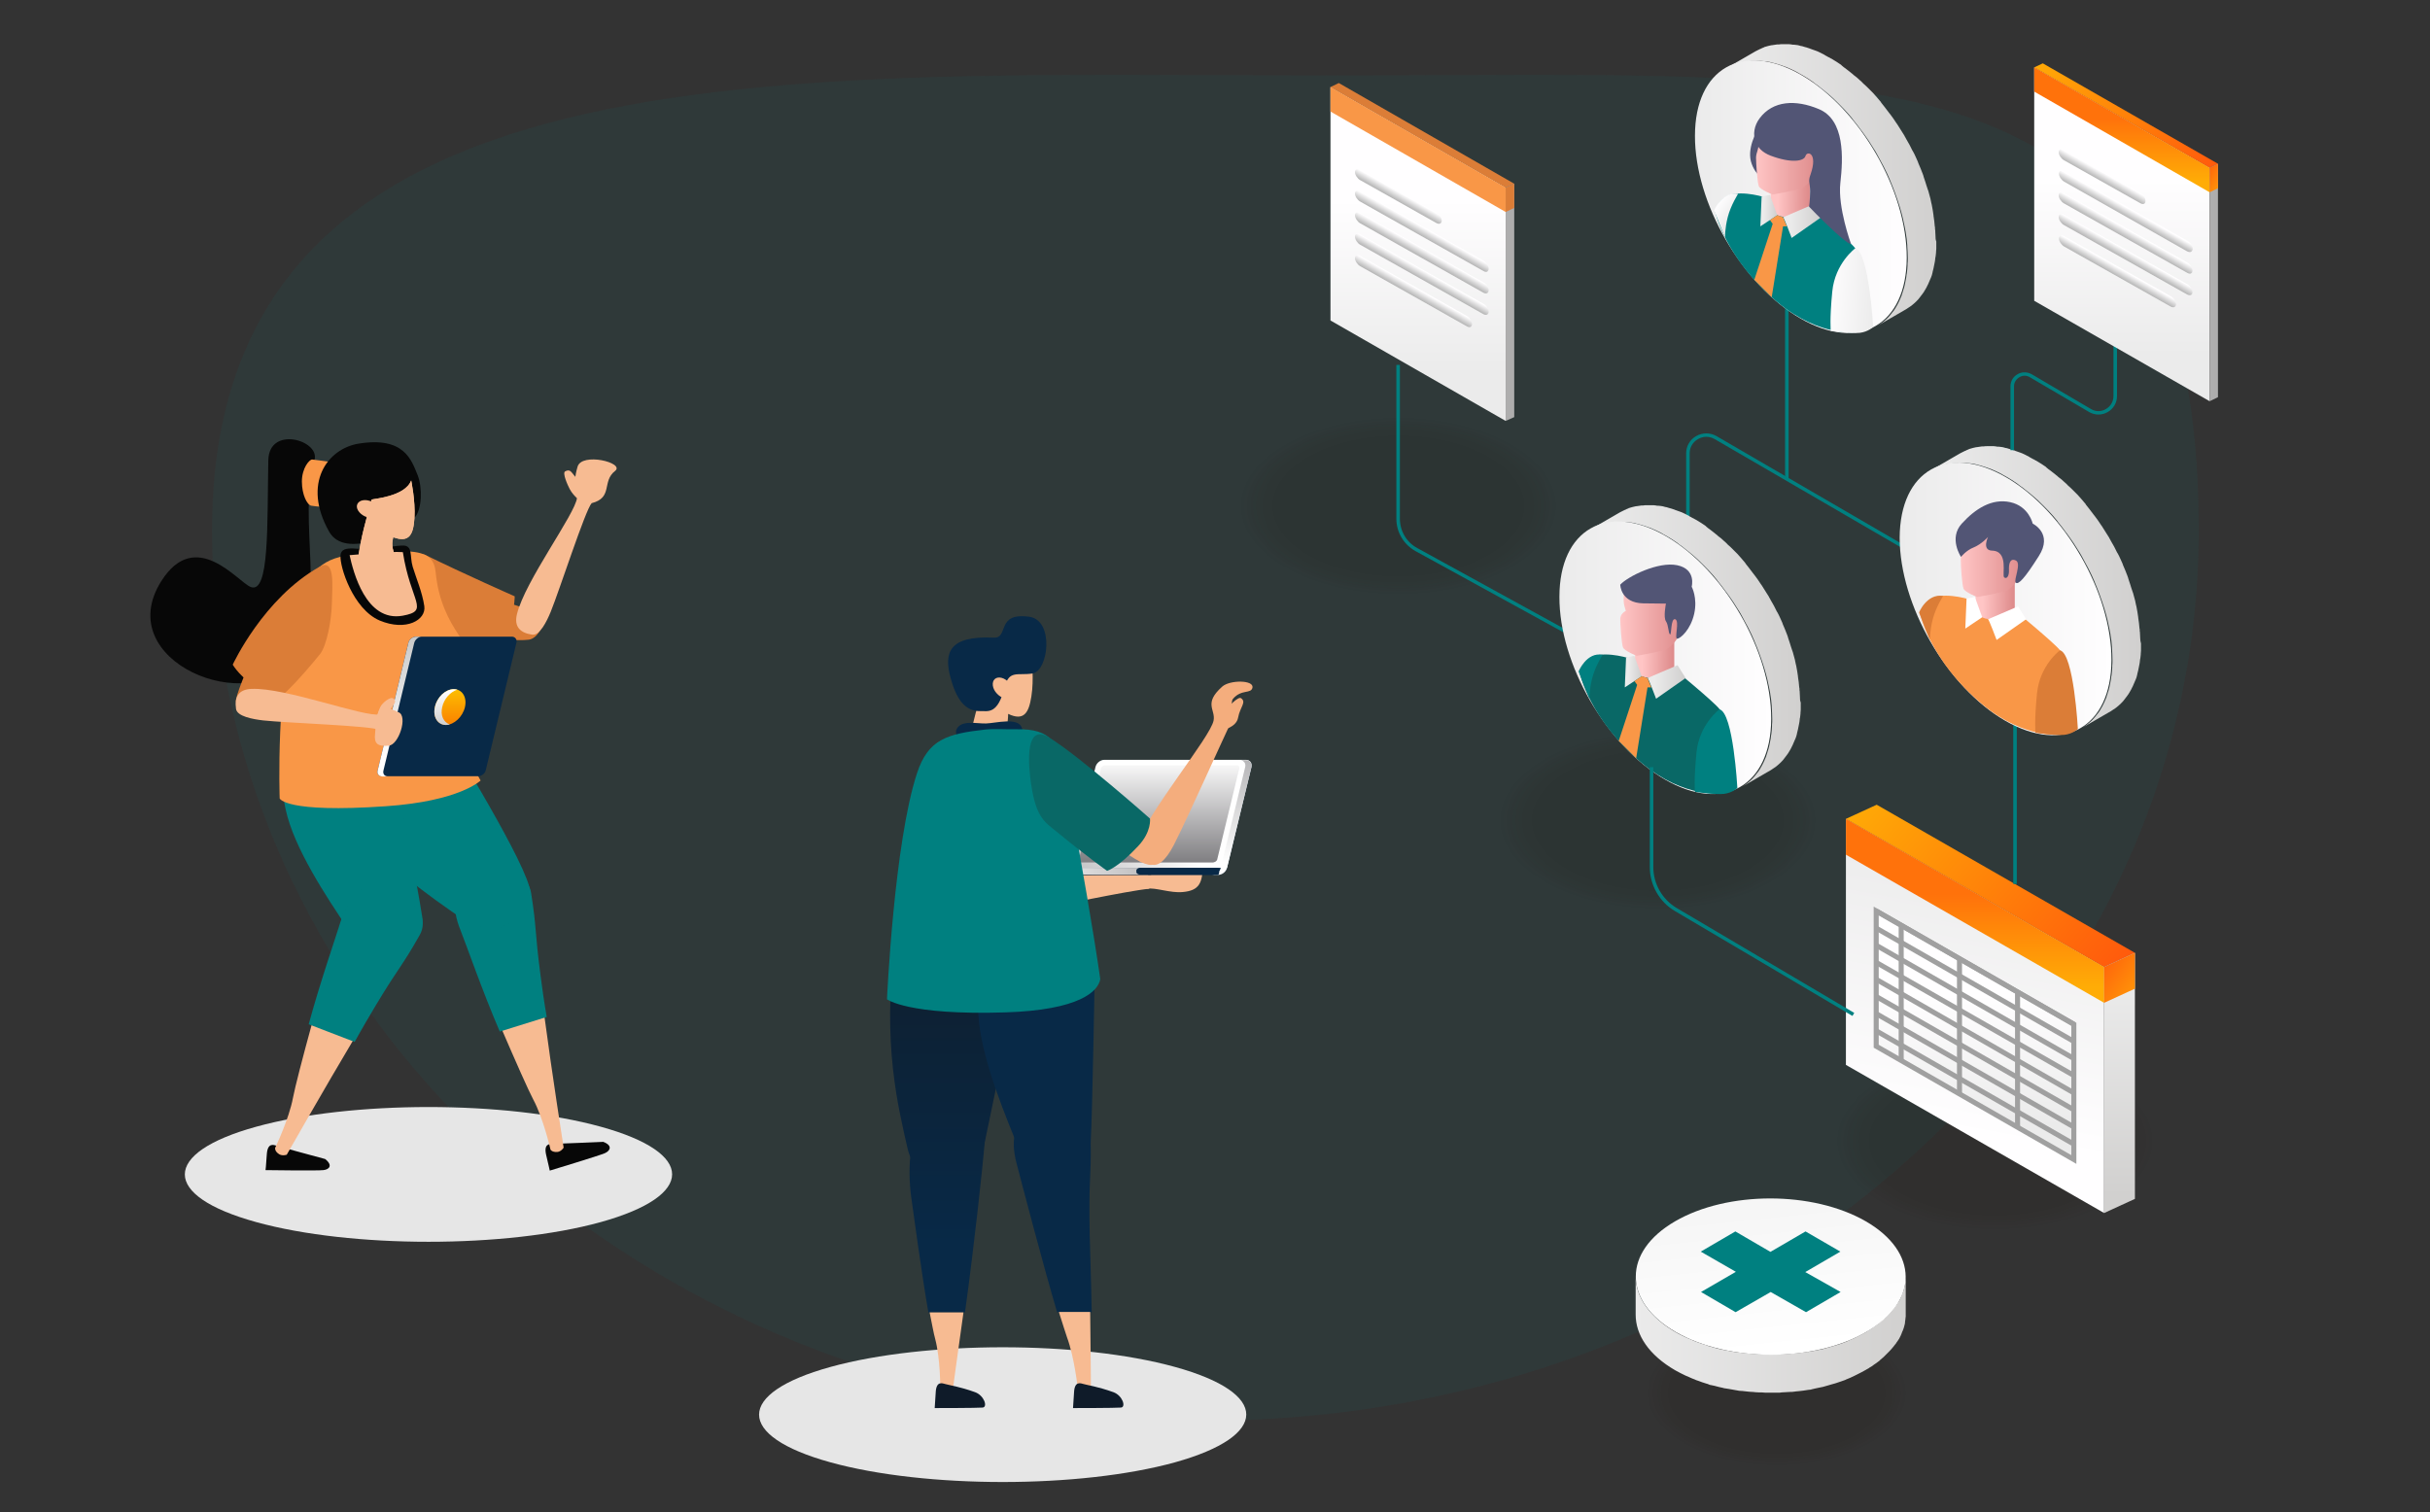 <?xml version="1.0" encoding="utf-8"?>
<!-- Generator: Adobe Illustrator 23.1.0, SVG Export Plug-In . SVG Version: 6.00 Build 0)  -->
<svg version="1.1" id="Layer_1" xmlns="http://www.w3.org/2000/svg" xmlns:xlink="http://www.w3.org/1999/xlink" x="0px" y="0px"
	 viewBox="0 0 962.7 599.2" style="enable-background:new 0 0 962.7 599.2;" xml:space="preserve">
<rect x="0" y="0" width="962.7" height="599.2" fill="#333333" stroke="none"/>
<style type="text/css">
	.st0{display:none;opacity:0.1;fill:#008080;enable-background:new    ;}
	.st1{opacity:8.000000e-02;fill:#008080;}
	.st2{opacity:0.1;}
	.st3{fill:#190C00;fill-opacity:0;}
	.st4{opacity:4.166667e-02;fill:#190C00;enable-background:new    ;}
	.st5{opacity:8.333334e-02;fill:#190C00;enable-background:new    ;}
	.st6{opacity:0.125;fill:#190C00;enable-background:new    ;}
	.st7{opacity:0.167;fill:#190C00;enable-background:new    ;}
	.st8{opacity:0.208;fill:#190C00;enable-background:new    ;}
	.st9{opacity:0.25;fill:#190C00;enable-background:new    ;}
	.st10{opacity:0.292;fill:#190C00;enable-background:new    ;}
	.st11{opacity:0.333;fill:#190C00;enable-background:new    ;}
	.st12{opacity:0.375;fill:#190C00;enable-background:new    ;}
	.st13{opacity:0.417;fill:#190C00;enable-background:new    ;}
	.st14{opacity:0.458;fill:#190C00;enable-background:new    ;}
	.st15{opacity:0.5;fill:#190C00;enable-background:new    ;}
	.st16{opacity:0.542;fill:#190C00;enable-background:new    ;}
	.st17{opacity:0.583;fill:#190C00;enable-background:new    ;}
	.st18{opacity:0.625;fill:#190C00;enable-background:new    ;}
	.st19{opacity:0.667;fill:#190C00;enable-background:new    ;}
	.st20{opacity:0.708;fill:#190C00;enable-background:new    ;}
	.st21{opacity:0.75;fill:#190C00;enable-background:new    ;}
	.st22{opacity:0.792;fill:#190C00;enable-background:new    ;}
	.st23{opacity:0.833;fill:#190C00;enable-background:new    ;}
	.st24{opacity:0.875;fill:#190C00;enable-background:new    ;}
	.st25{opacity:0.917;fill:#190C00;enable-background:new    ;}
	.st26{opacity:0.958;fill:#190C00;enable-background:new    ;}
	.st27{fill:#190C00;}
	.st28{fill:#008080;}
	.st29{fill:url(#SVGID_1_);}
	.st30{fill:#DB7D37;}
	.st31{fill:url(#SVGID_2_);}
	.st32{fill:url(#SVGID_3_);}
	.st33{fill:url(#SVGID_4_);}
	.st34{fill:url(#SVGID_5_);}
	.st35{fill:url(#SVGID_6_);}
	.st36{fill:url(#SVGID_7_);}
	.st37{fill:#F99747;}
	.st38{fill:url(#SVGID_8_);}
	.st39{fill:url(#SVGID_9_);}
	.st40{fill:url(#SVGID_10_);}
	.st41{fill:url(#SVGID_11_);}
	.st42{fill:url(#SVGID_12_);}
	.st43{fill:url(#SVGID_13_);stroke:#A0A0A0;stroke-width:2;stroke-miterlimit:10;}
	.st44{fill:none;stroke:#A0A0A0;stroke-width:2;stroke-miterlimit:10;}
	.st45{fill:url(#SVGID_14_);}
	.st46{fill:url(#SVGID_15_);}
	.st47{fill:#096866;}
	.st48{fill:url(#SVGID_16_);}
	.st49{fill:url(#SVGID_17_);}
	.st50{fill:#525575;}
	.st51{fill:url(#SVGID_18_);}
	.st52{fill:url(#SVGID_19_);}
	.st53{fill:url(#SVGID_20_);}
	.st54{fill:url(#SVGID_21_);}
	.st55{fill:url(#SVGID_22_);}
	.st56{fill:url(#SVGID_23_);}
	.st57{fill:url(#SVGID_24_);}
	.st58{fill:url(#SVGID_25_);}
	.st59{fill:url(#SVGID_26_);}
	.st60{fill:url(#SVGID_27_);}
	.st61{fill:url(#SVGID_28_);}
	.st62{fill:url(#SVGID_29_);}
	.st63{fill:url(#SVGID_30_);}
	.st64{fill:url(#SVGID_31_);}
	.st65{fill:#FFFFFF;}
	.st66{fill:url(#SVGID_32_);}
	.st67{fill:url(#SVGID_33_);}
	.st68{fill:url(#SVGID_34_);}
	.st69{fill:url(#SVGID_35_);}
	.st70{fill:url(#SVGID_36_);}
	.st71{fill:url(#SVGID_37_);}
	.st72{fill:url(#SVGID_38_);}
	.st73{fill:url(#SVGID_39_);}
	.st74{fill:url(#SVGID_40_);}
	.st75{fill:url(#SVGID_41_);}
	.st76{fill:url(#SVGID_42_);}
	.st77{fill:url(#SVGID_43_);}
	.st78{fill:#E6E6E6;}
	.st79{fill:#070707;}
	.st80{fill:#F7BB92;}
	.st81{fill:#082947;}
	.st82{fill:url(#SVGID_44_);}
	.st83{fill:url(#SVGID_45_);}
	.st84{fill:url(#SVGID_46_);}
	.st85{fill:url(#SVGID_47_);}
	.st86{fill:url(#SVGID_48_);}
	.st87{fill:#0F1B29;}
	.st88{fill:#F2441C;}
	.st89{fill:url(#SVGID_49_);}
	.st90{fill:url(#SVGID_50_);}
	.st91{opacity:0.25;}
	.st92{fill:url(#SVGID_51_);}
	.st93{fill:url(#SVGID_52_);}
	.st94{fill:#F4AD7D;}
</style>
<path class="st0" d="M311.7,504.2c44.8,4.6,89.9,6.4,134.1,7.1c104.3,1.8,208.8-6.7,311.5-25.4c70.6-12.8,131.7-41.8,143.9-118.7
	c15.8-99.8-33-225.9-141.9-244.6c-33.7-5.8-68.7-5.5-101-16.6c-48.2-16.4-85.7-55.5-136.7-64.8c-52.1-9.4-110,1.7-151.8,36.6
	c-18.4,15.3-34.1,33.3-48.8,52.1c-11.4,14.6-21.9,32.8-39.2,41c-21.2,10.1-45.9,2.1-69.2-1c-39.9-5.3-86.9,7.6-116.7,35.3
	C64.7,234.3,55.4,288,59.6,328.3c5.5,52.8,31.6,102.4,76.8,131.6C187.4,492.9,252.8,498.2,311.7,504.2z"/>
<path class="st1" d="M871.1,210.1C871.1,405,694.9,563,477.5,563S84,405,84,210.1S310.4,29.9,527.8,29.9S871.1,15.2,871.1,210.1z"/>
<g class="st2">
	<ellipse class="st3" cx="790.3" cy="452.2" rx="65" ry="36.4"/>
	<ellipse class="st4" cx="790.3" cy="452.2" rx="63.8" ry="35.7"/>
	<ellipse class="st5" cx="790.3" cy="452.2" rx="62.5" ry="35"/>
	<ellipse class="st6" cx="790.3" cy="452.2" rx="61.2" ry="34.3"/>
	<ellipse class="st7" cx="790.3" cy="452.2" rx="60" ry="33.6"/>
	<ellipse class="st8" cx="790.3" cy="452.2" rx="58.7" ry="32.9"/>
	<ellipse class="st9" cx="790.3" cy="452.2" rx="57.5" ry="32.2"/>
	<ellipse class="st10" cx="790.3" cy="452.2" rx="56.2" ry="31.5"/>
	<ellipse class="st11" cx="790.3" cy="452.2" rx="55" ry="30.8"/>
	<ellipse class="st12" cx="790.3" cy="452.2" rx="53.7" ry="30.1"/>
	<ellipse class="st13" cx="790.3" cy="452.2" rx="52.5" ry="29.4"/>
	<ellipse class="st14" cx="790.3" cy="452.2" rx="51.2" ry="28.7"/>
	<ellipse class="st15" cx="790.3" cy="452.2" rx="50" ry="28"/>
	<ellipse class="st16" cx="790.3" cy="452.2" rx="48.7" ry="27.3"/>
	<ellipse class="st17" cx="790.3" cy="452.2" rx="47.5" ry="26.6"/>
	<ellipse class="st18" cx="790.3" cy="452.2" rx="46.2" ry="25.9"/>
	<ellipse class="st19" cx="790.3" cy="452.2" rx="45" ry="25.2"/>
	<ellipse class="st20" cx="790.3" cy="452.2" rx="43.7" ry="24.5"/>
	<ellipse class="st21" cx="790.3" cy="452.2" rx="42.5" ry="23.8"/>
	<ellipse class="st22" cx="790.3" cy="452.2" rx="41.2" ry="23.1"/>
	<ellipse class="st23" cx="790.3" cy="452.2" rx="40" ry="22.4"/>
	<ellipse class="st24" cx="790.3" cy="452.2" rx="38.7" ry="21.7"/>
	<ellipse class="st25" cx="790.3" cy="452.2" rx="37.5" ry="21"/>
	<ellipse class="st26" cx="790.3" cy="452.2" rx="36.2" ry="20.3"/>
	<ellipse class="st27" cx="790.3" cy="452.2" rx="35" ry="19.6"/>
</g>
<g class="st2">
	<ellipse class="st3" cx="656.8" cy="325.1" rx="65" ry="36.4"/>
	<ellipse class="st4" cx="656.8" cy="325.1" rx="63.8" ry="35.7"/>
	<ellipse class="st5" cx="656.8" cy="325.1" rx="62.5" ry="35"/>
	<ellipse class="st6" cx="656.8" cy="325.1" rx="61.2" ry="34.3"/>
	<ellipse class="st7" cx="656.8" cy="325.1" rx="60" ry="33.6"/>
	<ellipse class="st8" cx="656.8" cy="325.1" rx="58.7" ry="32.9"/>
	<ellipse class="st9" cx="656.8" cy="325.1" rx="57.5" ry="32.2"/>
	<ellipse class="st10" cx="656.8" cy="325.1" rx="56.2" ry="31.5"/>
	<ellipse class="st11" cx="656.8" cy="325.1" rx="55" ry="30.8"/>
	<ellipse class="st12" cx="656.8" cy="325.1" rx="53.7" ry="30.1"/>
	<ellipse class="st13" cx="656.8" cy="325.1" rx="52.5" ry="29.4"/>
	<ellipse class="st14" cx="656.8" cy="325.1" rx="51.2" ry="28.7"/>
	<ellipse class="st15" cx="656.8" cy="325.1" rx="50" ry="28"/>
	<ellipse class="st16" cx="656.8" cy="325.1" rx="48.7" ry="27.3"/>
	<ellipse class="st17" cx="656.8" cy="325.1" rx="47.5" ry="26.6"/>
	<ellipse class="st18" cx="656.8" cy="325.1" rx="46.2" ry="25.9"/>
	<ellipse class="st19" cx="656.8" cy="325.1" rx="45" ry="25.2"/>
	<ellipse class="st20" cx="656.8" cy="325.1" rx="43.7" ry="24.5"/>
	<ellipse class="st21" cx="656.8" cy="325.1" rx="42.5" ry="23.8"/>
	<ellipse class="st22" cx="656.8" cy="325.1" rx="41.2" ry="23.1"/>
	<ellipse class="st23" cx="656.8" cy="325.1" rx="40" ry="22.4"/>
	<ellipse class="st24" cx="656.8" cy="325.1" rx="38.7" ry="21.7"/>
	<ellipse class="st25" cx="656.8" cy="325.1" rx="37.5" ry="21"/>
	<ellipse class="st26" cx="656.8" cy="325.1" rx="36.2" ry="20.3"/>
	<ellipse class="st27" cx="656.8" cy="325.1" rx="35" ry="19.6"/>
</g>
<g class="st2">
	<ellipse class="st3" cx="554" cy="200.5" rx="65" ry="36.4"/>
	<ellipse class="st4" cx="554" cy="200.5" rx="63.8" ry="35.7"/>
	<ellipse class="st5" cx="554" cy="200.5" rx="62.5" ry="35"/>
	<ellipse class="st6" cx="554" cy="200.5" rx="61.2" ry="34.3"/>
	<ellipse class="st7" cx="554" cy="200.5" rx="60" ry="33.6"/>
	<ellipse class="st8" cx="554" cy="200.5" rx="58.7" ry="32.9"/>
	<ellipse class="st9" cx="554" cy="200.5" rx="57.5" ry="32.2"/>
	<ellipse class="st10" cx="554" cy="200.5" rx="56.2" ry="31.5"/>
	<ellipse class="st11" cx="554" cy="200.5" rx="55" ry="30.8"/>
	<ellipse class="st12" cx="554" cy="200.5" rx="53.7" ry="30.1"/>
	<ellipse class="st13" cx="554" cy="200.5" rx="52.5" ry="29.4"/>
	<ellipse class="st14" cx="554" cy="200.5" rx="51.2" ry="28.7"/>
	<ellipse class="st15" cx="554" cy="200.5" rx="50" ry="28"/>
	<ellipse class="st16" cx="554" cy="200.5" rx="48.7" ry="27.3"/>
	<ellipse class="st17" cx="554" cy="200.5" rx="47.5" ry="26.6"/>
	<ellipse class="st18" cx="554" cy="200.5" rx="46.2" ry="25.9"/>
	<ellipse class="st19" cx="554" cy="200.5" rx="45" ry="25.2"/>
	<ellipse class="st20" cx="554" cy="200.5" rx="43.7" ry="24.5"/>
	<ellipse class="st21" cx="554" cy="200.5" rx="42.5" ry="23.8"/>
	<ellipse class="st22" cx="554" cy="200.5" rx="41.2" ry="23.1"/>
	<ellipse class="st23" cx="554" cy="200.5" rx="40" ry="22.4"/>
	<ellipse class="st24" cx="554" cy="200.5" rx="38.7" ry="21.7"/>
	<ellipse class="st25" cx="554" cy="200.5" rx="37.5" ry="21"/>
	<ellipse class="st26" cx="554" cy="200.5" rx="36.2" ry="20.3"/>
	<ellipse class="st27" cx="554" cy="200.5" rx="35" ry="19.6"/>
</g>
<g>
	<path class="st28" d="M778,231.4L679.3,174c-2.1-1.2-4.5-1.2-6.6,0s-3.3,3.3-3.3,5.7v24.8H668v-24.8c0-2.9,1.5-5.5,4-6.9
		s5.5-1.4,8,0l98.7,57.4L778,231.4z"/>
</g>
<g>
	<rect x="707.2" y="99.4" class="st28" width="1.4" height="90.4"/>
</g>
<g>
	<path class="st28" d="M624.9,253.6l-64.1-35.2c-4.7-2.6-7.6-7.5-7.6-12.8v-61h1.4v61c0,4.8,2.6,9.3,6.9,11.6l64.1,35.2L624.9,253.6
		z"/>
</g>
<g>
	<g>
		
			<linearGradient id="SVGID_1_" gradientUnits="userSpaceOnUse" x1="654.372" y1="450.382" x2="654.372" y2="519.959" gradientTransform="matrix(1 0 0 -1 -92.529 599)">
			<stop  offset="0" style="stop-color:#EBEBEB"/>
			<stop  offset="1" style="stop-color:#FFFEFF"/>
		</linearGradient>
		<polygon class="st29" points="596.5,74.3 527.1,34.5 527.1,127 596.5,166.8 		"/>
		<polygon class="st30" points="599.9,72.8 596.5,74.3 527.1,34.5 530.4,32.9 		"/>
		
			<linearGradient id="SVGID_2_" gradientUnits="userSpaceOnUse" x1="689.065" y1="479.25" x2="692.444" y2="479.25" gradientTransform="matrix(1 0 0 -1 -92.529 599)">
			<stop  offset="0" style="stop-color:#AFAEAE"/>
			<stop  offset="1" style="stop-color:#ADADAD"/>
		</linearGradient>
		<polygon class="st31" points="596.5,166.8 599.9,165.3 599.9,72.8 596.5,74.3 		"/>
		<g>
			
				<linearGradient id="SVGID_3_" gradientUnits="userSpaceOnUse" x1="646.572" y1="524.498" x2="646.572" y2="528.141" gradientTransform="matrix(1 0.565 0 -1 -92.529 238.846)">
				<stop  offset="0" style="stop-color:#B8B8B8"/>
				<stop  offset="1" style="stop-color:#FFFEFF"/>
			</linearGradient>
			<path class="st32" d="M569.1,88.4l-30.2-17c-1.1-0.6-2.1-2.1-2.1-3.2l0,0c0-1.1,0.9-1.5,2.1-0.9l30.2,17c1.1,0.6,2.1,2.1,2.1,3.2
				l0,0C571.1,88.6,570.2,89,569.1,88.4z"/>
			
				<linearGradient id="SVGID_4_" gradientUnits="userSpaceOnUse" x1="655.872" y1="515.954" x2="655.872" y2="519.598" gradientTransform="matrix(1 0.565 0 -1 -92.529 238.846)">
				<stop  offset="0" style="stop-color:#B8B8B8"/>
				<stop  offset="1" style="stop-color:#FFFEFF"/>
			</linearGradient>
			<path class="st33" d="M587.7,107.4l-48.8-27.5c-1.1-0.6-2.1-2.1-2.1-3.2l0,0c0-1.1,0.9-1.5,2.1-0.9l48.8,27.5
				c1.1,0.6,2.1,2.1,2.1,3.2l0,0C589.7,107.7,588.8,108.1,587.7,107.4z"/>
			
				<linearGradient id="SVGID_5_" gradientUnits="userSpaceOnUse" x1="655.872" y1="507.411" x2="655.872" y2="511.055" gradientTransform="matrix(1 0.565 0 -1 -92.529 238.846)">
				<stop  offset="0" style="stop-color:#B8B8B8"/>
				<stop  offset="1" style="stop-color:#FFFEFF"/>
			</linearGradient>
			<path class="st34" d="M587.7,116l-48.8-27.5c-1.1-0.6-2.1-2.1-2.1-3.2l0,0c0-1.1,0.9-1.5,2.1-0.9l48.8,27.5
				c1.1,0.6,2.1,2.1,2.1,3.2l0,0C589.7,116.2,588.8,116.6,587.7,116z"/>
			
				<linearGradient id="SVGID_6_" gradientUnits="userSpaceOnUse" x1="655.872" y1="498.868" x2="655.872" y2="502.512" gradientTransform="matrix(1 0.565 0 -1 -92.529 238.846)">
				<stop  offset="0" style="stop-color:#B8B8B8"/>
				<stop  offset="1" style="stop-color:#FFFEFF"/>
			</linearGradient>
			<path class="st35" d="M587.7,124.5L538.9,97c-1.1-0.6-2.1-2.1-2.1-3.2l0,0c0-1.1,0.9-1.5,2.1-0.9l48.8,27.5
				c1.1,0.6,2.1,2.1,2.1,3.2l0,0C589.7,124.7,588.8,125.1,587.7,124.5z"/>
			
				<linearGradient id="SVGID_7_" gradientUnits="userSpaceOnUse" x1="652.572" y1="490.326" x2="652.572" y2="493.969" gradientTransform="matrix(1 0.565 0 -1 -92.529 238.846)">
				<stop  offset="0" style="stop-color:#B8B8B8"/>
				<stop  offset="1" style="stop-color:#FFFEFF"/>
			</linearGradient>
			<path class="st36" d="M581.1,129.3l-42.2-23.8c-1.1-0.6-2.1-2.1-2.1-3.2l0,0c0-1.1,0.9-1.5,2.1-0.9l42.2,23.8
				c1.1,0.6,2.1,2.1,2.1,3.2l0,0C583.2,129.6,582.2,130,581.1,129.3z"/>
		</g>
	</g>
	<polygon class="st37" points="527.1,44.2 596.5,84 596.5,74.3 527.1,34.5 	"/>
	<polygon class="st30" points="596.5,74.3 599.9,72.8 599.9,82.4 596.5,84 	"/>
</g>
<g>
	<g>
		
			<linearGradient id="SVGID_8_" gradientUnits="userSpaceOnUse" x1="794.408" y1="260.656" x2="774.018" y2="150.777" gradientTransform="matrix(1 0 0 -1 0 599)">
			<stop  offset="0" style="stop-color:#EBEBEB"/>
			<stop  offset="1" style="stop-color:#FFFEFF"/>
		</linearGradient>
		<polygon class="st38" points="833.6,383.2 731.3,324.5 731.3,422 833.6,480.7 		"/>
		
			<linearGradient id="SVGID_9_" gradientUnits="userSpaceOnUse" x1="739.172" y1="289.941" x2="858.042" y2="189.064" gradientTransform="matrix(1 0 0 -1 0 599)">
			<stop  offset="0" style="stop-color:#FFAC06"/>
			<stop  offset="1" style="stop-color:#FF460E"/>
		</linearGradient>
		<polygon class="st39" points="845.8,377.6 833.6,383.2 731.3,324.5 743.5,318.9 		"/>
		
			<linearGradient id="SVGID_10_" gradientUnits="userSpaceOnUse" x1="839.744" y1="208.482" x2="839.744" y2="125.436" gradientTransform="matrix(1 0 0 -1 0 599)">
			<stop  offset="0" style="stop-color:#EBEBEB"/>
			<stop  offset="1" style="stop-color:#D1D0CF"/>
		</linearGradient>
		<polygon class="st40" points="833.6,480.7 845.8,475.1 845.8,377.6 833.6,383.2 		"/>
	</g>
	
		<linearGradient id="SVGID_11_" gradientUnits="userSpaceOnUse" x1="782.494" y1="207.852" x2="782.494" y2="272.257" gradientTransform="matrix(1 0 0 -1 0 599)">
		<stop  offset="0" style="stop-color:#FFAC06"/>
		<stop  offset="0.57" style="stop-color:#FF720B"/>
	</linearGradient>
	<polygon class="st41" points="731.3,338.7 833.6,397.4 833.6,383.2 731.3,324.5 	"/>
	
		<linearGradient id="SVGID_12_" gradientUnits="userSpaceOnUse" x1="853.368" y1="201.511" x2="823.93" y2="223.202" gradientTransform="matrix(1 0 0 -1 0 599)">
		<stop  offset="0" style="stop-color:#FFAC06"/>
		<stop  offset="1" style="stop-color:#FF460E"/>
	</linearGradient>
	<polygon class="st42" points="833.6,383.2 845.8,377.6 845.8,391.8 833.6,397.4 	"/>
	<g>
		
			<linearGradient id="SVGID_13_" gradientUnits="userSpaceOnUse" x1="782.494" y1="153.105" x2="782.494" y2="204.909" gradientTransform="matrix(1 0 0 -1 0 599)">
			<stop  offset="0" style="stop-color:#EBEBEB"/>
			<stop  offset="1" style="stop-color:#FFFEFF"/>
		</linearGradient>
		<polygon class="st43" points="821.6,405.9 743.3,361 743.3,414.6 821.6,459.5 		"/>
		<line class="st44" x1="743.3" y1="361" x2="821.6" y2="405.9"/>
		<line class="st44" x1="743.3" y1="367.8" x2="821.6" y2="412.7"/>
		<line class="st44" x1="743.3" y1="374.6" x2="821.6" y2="419.5"/>
		<line class="st44" x1="743.3" y1="381.4" x2="821.6" y2="426.2"/>
		<line class="st44" x1="743.3" y1="388.1" x2="821.6" y2="433.1"/>
		<line class="st44" x1="743.3" y1="394.9" x2="821.6" y2="439.8"/>
		<line class="st44" x1="743.3" y1="401.7" x2="821.6" y2="446.6"/>
		<line class="st44" x1="743.3" y1="408.5" x2="821.6" y2="453.4"/>
		<line class="st44" x1="753.2" y1="366.5" x2="753.2" y2="420.1"/>
		<line class="st44" x1="776.3" y1="379.7" x2="776.3" y2="433.2"/>
		<line class="st44" x1="799.3" y1="393.4" x2="799.3" y2="447"/>
	</g>
</g>
<g>
	<g>
		
			<linearGradient id="SVGID_14_" gradientUnits="userSpaceOnUse" x1="630.047" y1="343.05" x2="713.046" y2="343.05" gradientTransform="matrix(1 0 0 -1 0 599)">
			<stop  offset="0" style="stop-color:#EBEBEB"/>
			<stop  offset="1" style="stop-color:#D1D0CF"/>
		</linearGradient>
		<path class="st45" d="M713.1,276.4c0-0.7-0.1-1.4-0.1-2c0-0.3,0-0.6-0.1-0.9c0-0.1,0-0.3,0-0.4c0-0.2,0-0.5-0.1-0.7
			c-0.1-0.7-0.1-1.4-0.2-2.1c-0.1-0.7-0.2-1.4-0.3-2.1c0,0,0,0,0-0.1v-0.1c-0.1-0.7-0.2-1.3-0.3-2s-0.3-1.5-0.4-2.2
			c-0.1-0.3-0.1-0.5-0.2-0.8c0-0.2-0.1-0.3-0.1-0.5c-0.1-0.3-0.1-0.6-0.2-1c-0.2-0.7-0.4-1.5-0.6-2.2c-0.1-0.5-0.3-1.1-0.5-1.6
			c0-0.1-0.1-0.2-0.1-0.3c0-0.1-0.1-0.2-0.1-0.3c-0.2-0.7-0.5-1.4-0.7-2.2c-0.2-0.7-0.5-1.4-0.7-2.1c0-0.1-0.1-0.3-0.1-0.4
			c0-0.1-0.1-0.2-0.1-0.3c-0.2-0.5-0.3-0.9-0.5-1.3c-0.3-0.7-0.5-1.4-0.8-2c-0.2-0.5-0.4-1-0.6-1.4c0-0.1-0.1-0.2-0.1-0.3
			s-0.1-0.2-0.1-0.3c-0.3-0.7-0.6-1.4-0.9-2c-0.3-0.7-0.7-1.5-1.1-2.2c-0.1-0.1-0.1-0.2-0.2-0.3c-0.1-0.1-0.1-0.3-0.2-0.4
			c-0.3-0.6-0.6-1.2-0.9-1.8c-0.4-0.7-0.8-1.4-1.2-2.1c-0.2-0.4-0.4-0.7-0.6-1.1c-0.1-0.1-0.2-0.3-0.2-0.4c-0.4-0.6-0.8-1.2-1.2-1.9
			c-0.6-0.9-1.1-1.8-1.7-2.7c-0.1-0.1-0.2-0.3-0.3-0.4c-0.8-1.3-1.7-2.5-2.6-3.7c0,0,0-0.1-0.1-0.1l0,0c-0.6-0.8-1.2-1.6-1.9-2.5
			c-0.5-0.6-1-1.3-1.5-1.9c0,0,0,0,0-0.1l0,0c-0.5-0.6-1.1-1.3-1.6-1.9c-0.5-0.6-1.1-1.2-1.6-1.8c-0.1-0.1-0.2-0.2-0.3-0.3
			s-0.2-0.2-0.3-0.3c-0.4-0.4-0.8-0.8-1.2-1.2c-0.6-0.6-1.2-1.2-1.8-1.7c-0.2-0.2-0.4-0.3-0.5-0.5c-0.1-0.1-0.3-0.3-0.4-0.4
			c-0.3-0.3-0.6-0.5-0.9-0.8c-0.6-0.6-1.2-1.1-1.9-1.6c-0.3-0.2-0.6-0.5-0.8-0.7c-0.1-0.1-0.3-0.2-0.4-0.3c-0.2-0.2-0.4-0.3-0.6-0.5
			c-0.6-0.5-1.2-0.9-1.8-1.4c-0.4-0.3-0.9-0.6-1.3-1c-0.1-0.1-0.2-0.1-0.2-0.2c-0.1-0.1-0.2-0.1-0.2-0.2c-0.6-0.4-1.2-0.8-1.8-1.2
			s-1.2-0.7-1.8-1.1c-0.1-0.1-0.3-0.2-0.4-0.2c-0.4-0.3-0.9-0.5-1.3-0.7c-0.2-0.1-0.3-0.2-0.5-0.3s-0.5-0.2-0.7-0.4
			c-0.2-0.1-0.4-0.2-0.5-0.3c-0.3-0.1-0.6-0.3-0.8-0.4c-0.2-0.1-0.4-0.2-0.6-0.3c-0.1,0-0.2-0.1-0.2-0.1c-0.6-0.3-1.1-0.5-1.7-0.7
			c-0.6-0.2-1.1-0.4-1.7-0.6c-0.1,0-0.1,0-0.2-0.1c-0.2-0.1-0.4-0.1-0.6-0.2c-0.3-0.1-0.6-0.2-0.9-0.3c-0.1,0-0.3-0.1-0.4-0.1
			c-0.2-0.1-0.5-0.1-0.7-0.2c-0.2-0.1-0.4-0.1-0.6-0.2c-0.2,0-0.4-0.1-0.6-0.1c-0.2-0.1-0.5-0.1-0.7-0.2c-0.1,0-0.3-0.1-0.4-0.1
			c-0.2,0-0.5-0.1-0.7-0.1c-0.3,0-0.6-0.1-0.9-0.1c-0.1,0-0.2,0-0.3,0c-0.2,0-0.5,0-0.7-0.1c-0.3,0-0.6-0.1-0.9-0.1
			c-0.1,0-0.2,0-0.3,0c-0.2,0-0.4,0-0.6,0c-0.4,0-0.7,0-1.1,0c-0.1,0-0.2,0-0.3,0c-0.2,0-0.3,0-0.5,0c-0.4,0-0.9,0-1.3,0.1
			c-0.1,0-0.3,0-0.4,0c-0.1,0-0.2,0-0.3,0c-0.7,0.1-1.3,0.2-2,0.3c-0.1,0-0.1,0-0.2,0l0,0c-0.9,0.2-1.8,0.4-2.7,0.7
			c-0.1,0-0.2,0-0.2,0.1c-0.1,0-0.1,0.1-0.2,0.1c-0.4,0.1-0.7,0.3-1.1,0.5c-0.2,0.1-0.4,0.1-0.5,0.2c-0.5,0.3-1.1,0.5-1.6,0.8
			l-11.4,6.6c0.5-0.3,1-0.6,1.6-0.8c0.2-0.1,0.4-0.2,0.5-0.2c0.4-0.2,0.7-0.3,1.1-0.5c0.1-0.1,0.3-0.1,0.4-0.1
			c0.9-0.3,1.7-0.5,2.7-0.7c0.1,0,0.1,0,0.2,0c0.6-0.1,1.3-0.2,2-0.3c0.2,0,0.5,0,0.7-0.1c0.4,0,0.9-0.1,1.3-0.1c0.3,0,0.5,0,0.8,0
			s0.7,0,1.1,0c0.3,0,0.6,0,0.9,0c0.3,0,0.6,0.1,0.9,0.1c0.3,0,0.7,0.1,1,0.1s0.6,0.1,0.9,0.1c0.4,0.1,0.7,0.1,1.1,0.2
			c0.2,0.1,0.5,0.1,0.7,0.2c0.4,0.1,0.8,0.2,1.2,0.3c0.2,0.1,0.5,0.1,0.7,0.2c0.4,0.1,0.9,0.3,1.3,0.4c0.2,0.1,0.4,0.1,0.6,0.2
			c1.3,0.4,2.5,0.9,3.8,1.5c0.2,0.1,0.4,0.2,0.6,0.3c0.5,0.2,0.9,0.4,1.4,0.7c0.2,0.1,0.5,0.2,0.7,0.4c0.6,0.3,1.2,0.7,1.8,1
			c1.4,0.8,2.8,1.7,4.2,2.7c0.1,0.1,0.2,0.1,0.2,0.2c1.3,0.9,2.6,1.9,3.8,2.9c0.1,0.1,0.3,0.2,0.4,0.3c1.2,1,2.4,2,3.6,3.1
			c0.1,0.1,0.3,0.3,0.4,0.4c1.2,1.1,2.3,2.3,3.5,3.5c0.1,0.1,0.2,0.2,0.3,0.3c1.2,1.3,2.4,2.6,3.5,4c0,0,0,0,0,0.1
			c1.2,1.4,2.3,2.9,3.4,4.4c0,0,0,0.1,0.1,0.1c1,1.3,1.9,2.7,2.9,4.1c0.6,0.9,1.1,1.8,1.7,2.7c0.5,0.8,1,1.5,1.4,2.3
			c0.2,0.4,0.4,0.7,0.6,1.1c0.7,1.3,1.4,2.6,2.1,3.9c0.1,0.1,0.1,0.3,0.2,0.4c0.8,1.6,1.6,3.2,2.3,4.9c0,0.1,0.1,0.2,0.1,0.3
			c0.7,1.6,1.3,3.2,1.9,4.8c0,0.1,0.1,0.2,0.1,0.3c0.6,1.7,1.2,3.3,1.7,5c0,0.1,0.1,0.2,0.1,0.3c0.5,1.6,0.9,3.2,1.3,4.8
			c0,0.2,0.1,0.3,0.1,0.5c0.4,1.7,0.7,3.3,1,4.9v0.1c0.3,1.7,0.5,3.3,0.6,4.9c0,0.1,0,0.3,0,0.4c0.1,1.6,0.2,3.3,0.2,4.8
			c0,0.8,0,1.5-0.1,2.3c0,0.2,0,0.4,0,0.6c0,0.5-0.1,1-0.1,1.5c0,0.3-0.1,0.6-0.1,0.9c0,0.4-0.1,0.8-0.2,1.3c0,0.3-0.1,0.6-0.1,0.9
			c-0.1,0.4-0.1,0.8-0.2,1.1c-0.1,0.3-0.1,0.7-0.2,1c-0.1,0.3-0.1,0.7-0.2,1c-0.1,0.4-0.2,0.8-0.3,1.2c-0.1,0.3-0.2,0.6-0.3,0.9
			c-0.1,0.5-0.3,0.9-0.4,1.3c-0.1,0.2-0.2,0.5-0.2,0.7c-0.3,0.7-0.6,1.4-0.9,2.1c0,0.1-0.1,0.1-0.1,0.2c-0.4,0.9-0.9,1.8-1.4,2.6
			c0,0.1-0.1,0.1-0.1,0.2c-0.4,0.7-0.9,1.3-1.4,1.9c-0.1,0.1-0.2,0.3-0.3,0.4c-0.5,0.6-0.9,1.1-1.4,1.6l-0.1,0.1
			c-0.5,0.5-1.1,1-1.7,1.5c-0.1,0.1-0.3,0.2-0.4,0.3c-0.6,0.4-1.2,0.9-1.8,1.2l0,0l0,0l11.4-6.6c0.6-0.4,1.2-0.8,1.8-1.2
			c0.1-0.1,0.3-0.2,0.4-0.3c0.6-0.5,1.1-0.9,1.7-1.5l0.1-0.1c0.5-0.5,1-1,1.4-1.6c0.1-0.1,0.2-0.3,0.3-0.4c0.5-0.6,0.9-1.2,1.4-1.9
			c0,0,0,0,0-0.1c0,0,0-0.1,0.1-0.1c0.5-0.8,1-1.7,1.4-2.6c0-0.1,0.1-0.1,0.1-0.1s0,0,0-0.1c0.3-0.7,0.6-1.4,0.9-2.1
			c0-0.1,0.1-0.1,0.1-0.2c0.1-0.2,0.1-0.3,0.2-0.5c0.2-0.4,0.3-0.9,0.4-1.3c0-0.1,0.1-0.2,0.1-0.4c0-0.2,0.1-0.4,0.1-0.5
			c0.1-0.4,0.2-0.8,0.3-1.2c0-0.2,0.1-0.3,0.1-0.5s0.1-0.4,0.1-0.5c0.1-0.3,0.1-0.7,0.2-1c0-0.2,0.1-0.3,0.1-0.5s0.1-0.4,0.1-0.6
			c0-0.3,0.1-0.6,0.1-0.9c0-0.2,0-0.3,0.1-0.5c0-0.3,0.1-0.5,0.1-0.8s0.1-0.6,0.1-0.9c0-0.1,0-0.2,0-0.3c0-0.4,0.1-0.8,0.1-1.2
			c0-0.2,0-0.4,0-0.6c0-0.1,0-0.1,0-0.2c0-0.7,0-1.3,0-2v-0.1C713.1,277.6,713.1,277,713.1,276.4z"/>
		<g>
			
				<linearGradient id="SVGID_15_" gradientUnits="userSpaceOnUse" x1="617.843" y1="338.399" x2="701.744" y2="338.399" gradientTransform="matrix(1 0 0 -1 0 599)">
				<stop  offset="0" style="stop-color:#EBEBEB"/>
				<stop  offset="1" style="stop-color:#FFFEFF"/>
			</linearGradient>
			<path class="st46" d="M659.9,212.4c23.2,13.4,41.9,45.8,41.8,72.5c-0.1,26.6-18.9,37.4-42.1,24c-23.2-13.4-41.9-45.8-41.8-72.4
				C617.8,209.8,636.7,199,659.9,212.4z"/>
		</g>
	</g>
	<g>
		<path class="st47" d="M647.7,261.6c0,0-7.6-2.9-14.1-2.1c-6.4,0.8-7.8,7.1-7.8,7.1s3.9,18.5,24.6,35.8
			c17.3,14.4,32.1,11.9,32.1,11.9s0.7-30.5-1.2-33.2s-19.1-16.8-19.1-16.8L647.7,261.6z"/>
		
			<linearGradient id="SVGID_16_" gradientUnits="userSpaceOnUse" x1="650.636" y1="339.633" x2="662.972" y2="339.491" gradientTransform="matrix(1 0 0 -1 0 599)">
			<stop  offset="0" style="stop-color:#FFC5C5"/>
			<stop  offset="1" style="stop-color:#DE8B8B"/>
		</linearGradient>
		<path class="st48" d="M647.8,259.6l-0.3,4.8c0,0,0.6,4,6.1,4.3s9.7-2.3,9.7-2.3v-16.1L647.8,259.6z"/>
		
			<linearGradient id="SVGID_17_" gradientUnits="userSpaceOnUse" x1="641.991" y1="353.7" x2="666.556" y2="353.7" gradientTransform="matrix(1 0 0 -1 0 599)">
			<stop  offset="0" style="stop-color:#FFC5C5"/>
			<stop  offset="1" style="stop-color:#DE8B8B"/>
		</linearGradient>
		<path class="st49" d="M643.5,232.5c0,0-0.6,5.4,0,7.5s0.6,2.1,0.6,2.1s-2.2,1-2.2,3.2s0.5,9.9,1.1,11.3s5.4,3.3,5.4,3.3
			s10.3-1.8,11.8-2.6c1.5-0.7,7.6-5.8,6-13.4c-1.6-7.6-10.2-13.1-10.2-13.1L643.5,232.5z"/>
		<path class="st50" d="M641.9,231.7c0,0,0.1,7.2,9.1,7.4c9,0.1,9,0.1,9,0.1s-1.1,5.4,0,7s0.9,4.7,1.6,5.2c0.7,0.5,0.2-6.6,2.1-6
			c1.8,0.7-0.5,7.8,0.8,7.7s5.3-3.6,6.7-9.9s-1-10.7-1-10.7s1.9-6.9-5.7-8.5S644.8,228.5,641.9,231.7z"/>
		
			<linearGradient id="SVGID_18_" gradientUnits="userSpaceOnUse" x1="655.588" y1="328.855" x2="667.263" y2="328.721" gradientTransform="matrix(1 0 0 -1 0 599)">
			<stop  offset="0" style="stop-color:#EBEBEB"/>
			<stop  offset="1" style="stop-color:#D1D0CF"/>
		</linearGradient>
		<path class="st51" d="M652.7,268.7c0.3-0.1,3.4,8.2,3.4,8.2l11.7-8.2l-3.2-5.1L652.7,268.7z"/>
		
			<linearGradient id="SVGID_19_" gradientUnits="userSpaceOnUse" x1="645.114" y1="332.906" x2="650.254" y2="332.847" gradientTransform="matrix(1 0 0 -1 0 599)">
			<stop  offset="0" style="stop-color:#EBEBEB"/>
			<stop  offset="1" style="stop-color:#D1D0CF"/>
		</linearGradient>
		<polygon class="st52" points="647.5,259.9 650.4,268 643.7,272.4 644.2,260.5 		"/>
		<polygon class="st37" points="650.4,268 652.7,268.7 654.2,272.4 652.7,272.4 648.2,300.5 641.3,293.6 648.6,271.4 647.5,269.9 		
			"/>
		<path class="st28" d="M681.2,281.1c0,0-8,5.9-9.1,17.1s-0.6,15.6-0.6,15.6s8.2,1.2,11.5,0.8c3.3-0.4,5.3-2.3,5.3-2.3
			S686.7,282.4,681.2,281.1z"/>
		<path class="st28" d="M634.9,259.5c0,0-2.9,4.5-4.1,9.2s-1.1,8.2-1.1,8.2l-4.3-10.8C625.3,266.2,628.6,258.2,634.9,259.5z"/>
	</g>
</g>
<g>
	<g>
		
			<linearGradient id="SVGID_20_" gradientUnits="userSpaceOnUse" x1="683.759" y1="525.75" x2="766.758" y2="525.75" gradientTransform="matrix(1 0 0 -1 0 599)">
			<stop  offset="0" style="stop-color:#EBEBEB"/>
			<stop  offset="1" style="stop-color:#D1D0CF"/>
		</linearGradient>
		<path class="st53" d="M766.8,93.7c0-0.7-0.1-1.4-0.1-2c0-0.3,0-0.6-0.1-0.9c0-0.1,0-0.3,0-0.4c0-0.2,0-0.5-0.1-0.7
			c-0.1-0.7-0.1-1.4-0.2-2.1c-0.1-0.7-0.2-1.4-0.3-2.1c0,0,0,0,0-0.1v-0.1c-0.1-0.7-0.2-1.3-0.3-2s-0.3-1.5-0.4-2.2
			c-0.1-0.3-0.1-0.5-0.2-0.8c0-0.2-0.1-0.3-0.1-0.5c-0.1-0.3-0.1-0.6-0.2-1c-0.2-0.7-0.4-1.5-0.6-2.2c-0.1-0.5-0.3-1.1-0.5-1.6
			c0-0.1-0.1-0.2-0.1-0.3c0-0.1-0.1-0.2-0.1-0.3c-0.2-0.7-0.5-1.4-0.7-2.2c-0.2-0.7-0.5-1.4-0.7-2.1c0-0.1-0.1-0.3-0.1-0.4
			s-0.1-0.2-0.1-0.3c-0.2-0.5-0.3-0.9-0.5-1.3c-0.3-0.7-0.5-1.4-0.8-2c-0.2-0.5-0.4-1-0.6-1.4c0-0.1-0.1-0.2-0.1-0.3
			c0-0.1-0.1-0.2-0.1-0.3c-0.3-0.7-0.6-1.4-0.9-2c-0.3-0.7-0.7-1.5-1.1-2.2c-0.1-0.1-0.1-0.2-0.2-0.3c-0.1-0.1-0.1-0.3-0.2-0.4
			c-0.3-0.6-0.6-1.2-0.9-1.8c-0.4-0.7-0.8-1.4-1.2-2.1c-0.2-0.4-0.4-0.7-0.6-1.1c-0.1-0.1-0.2-0.3-0.2-0.4c-0.4-0.6-0.8-1.2-1.2-1.9
			c-0.6-0.9-1.1-1.8-1.7-2.7c-0.1-0.1-0.2-0.3-0.3-0.4c-0.8-1.3-1.7-2.5-2.6-3.7c0,0,0-0.1-0.1-0.1l0,0c-0.6-0.8-1.2-1.6-1.9-2.5
			c-0.5-0.6-1-1.3-1.5-1.9c0,0,0,0,0-0.1l0,0c-0.5-0.6-1.1-1.3-1.6-1.9c-0.5-0.6-1.1-1.2-1.6-1.8c-0.1-0.1-0.2-0.2-0.3-0.3
			s-0.2-0.2-0.3-0.3c-0.4-0.4-0.8-0.8-1.2-1.2c-0.6-0.6-1.2-1.2-1.8-1.7c-0.2-0.2-0.4-0.3-0.5-0.5c-0.1-0.1-0.3-0.3-0.4-0.4
			c-0.3-0.3-0.6-0.5-0.9-0.8c-0.6-0.6-1.2-1.1-1.9-1.6c-0.3-0.2-0.6-0.5-0.8-0.7c-0.1-0.1-0.3-0.2-0.4-0.3c-0.2-0.2-0.4-0.3-0.6-0.5
			c-0.6-0.5-1.2-0.9-1.8-1.4c-0.4-0.3-0.9-0.6-1.3-1c-0.1-0.1-0.2-0.1-0.2-0.2c-0.1-0.1-0.2-0.1-0.2-0.2c-0.6-0.4-1.2-0.8-1.8-1.2
			s-1.2-0.7-1.8-1.1c-0.1-0.1-0.3-0.2-0.4-0.2c-0.4-0.3-0.9-0.5-1.3-0.7c-0.2-0.1-0.3-0.2-0.5-0.3s-0.5-0.2-0.7-0.4
			c-0.2-0.1-0.4-0.2-0.5-0.3c-0.3-0.1-0.6-0.3-0.8-0.4c-0.2-0.1-0.4-0.2-0.6-0.3c-0.1,0-0.2-0.1-0.2-0.1c-0.6-0.3-1.1-0.5-1.7-0.7
			c-0.6-0.2-1.1-0.4-1.7-0.6c-0.1,0-0.1,0-0.2-0.1c-0.2-0.1-0.4-0.1-0.6-0.2c-0.3-0.1-0.6-0.2-0.9-0.3c-0.1,0-0.3-0.1-0.4-0.1
			c-0.2-0.1-0.5-0.1-0.7-0.2c-0.2-0.1-0.4-0.1-0.6-0.2c-0.2,0-0.4-0.1-0.6-0.1c-0.2-0.1-0.5-0.1-0.7-0.2c-0.1,0-0.3-0.1-0.4-0.1
			c-0.2,0-0.5-0.1-0.7-0.1c-0.3,0-0.6-0.1-0.9-0.1c-0.1,0-0.2,0-0.3,0c-0.2,0-0.5,0-0.7-0.1c-0.3,0-0.6-0.1-0.9-0.1
			c-0.1,0-0.2,0-0.3,0c-0.2,0-0.4,0-0.6,0c-0.4,0-0.7,0-1.1,0c-0.1,0-0.2,0-0.3,0c-0.2,0-0.3,0-0.5,0c-0.4,0-0.9,0-1.3,0.1
			c-0.1,0-0.3,0-0.4,0c-0.1,0-0.2,0-0.3,0c-0.7,0.1-1.3,0.2-2,0.3c-0.1,0-0.1,0-0.2,0l0,0c-0.9,0.2-1.8,0.4-2.7,0.7
			c-0.1,0-0.2,0-0.2,0.1c-0.1,0-0.1,0.1-0.2,0.1c-0.4,0.1-0.7,0.3-1.1,0.5c-0.2,0.1-0.4,0.1-0.5,0.2c-0.5,0.3-1.1,0.5-1.6,0.8
			l-11.4,6.6c0.5-0.3,1-0.6,1.6-0.8c0.2-0.1,0.4-0.2,0.5-0.2c0.4-0.2,0.7-0.3,1.1-0.5c0.1-0.1,0.3-0.1,0.4-0.1
			c0.9-0.3,1.7-0.5,2.7-0.7c0.1,0,0.1,0,0.2,0c0.6-0.1,1.3-0.2,2-0.3c0.2,0,0.5,0,0.7-0.1c0.4,0,0.9-0.1,1.3-0.1c0.3,0,0.5,0,0.8,0
			s0.7,0,1.1,0c0.3,0,0.6,0,0.9,0c0.3,0,0.6,0.1,0.9,0.1c0.3,0,0.7,0.1,1,0.1s0.6,0.1,0.9,0.1c0.4,0.1,0.7,0.1,1.1,0.2
			c0.2,0.1,0.5,0.1,0.7,0.2c0.4,0.1,0.8,0.2,1.2,0.3c0.2,0.1,0.5,0.1,0.7,0.2c0.4,0.1,0.9,0.3,1.3,0.4c0.2,0.1,0.4,0.1,0.6,0.2
			c1.3,0.4,2.5,0.9,3.8,1.5c0.2,0.1,0.4,0.2,0.6,0.3c0.5,0.2,0.9,0.4,1.4,0.7c0.2,0.1,0.5,0.2,0.7,0.4c0.6,0.3,1.2,0.7,1.8,1
			c1.4,0.8,2.8,1.7,4.2,2.7c0.1,0.1,0.2,0.1,0.2,0.2c1.3,0.9,2.6,1.9,3.8,2.9c0.1,0.1,0.3,0.2,0.4,0.3c1.2,1,2.4,2,3.6,3.1
			c0.1,0.1,0.3,0.3,0.4,0.4c1.2,1.1,2.3,2.3,3.5,3.5c0.1,0.1,0.2,0.2,0.3,0.3c1.2,1.3,2.4,2.6,3.5,4c0,0,0,0,0,0.1
			c1.2,1.4,2.3,2.9,3.4,4.4c0,0,0,0.1,0.1,0.1c1,1.3,1.9,2.7,2.9,4.1c0.6,0.9,1.1,1.8,1.7,2.7c0.5,0.8,1,1.5,1.4,2.3
			c0.2,0.4,0.4,0.7,0.6,1.1c0.7,1.3,1.4,2.6,2.1,3.9c0.1,0.1,0.1,0.3,0.2,0.4c0.8,1.6,1.6,3.2,2.3,4.9c0,0.1,0.1,0.2,0.1,0.3
			c0.7,1.6,1.3,3.2,1.9,4.8c0,0.1,0.1,0.2,0.1,0.3c0.6,1.7,1.2,3.3,1.7,5c0,0.1,0.1,0.2,0.1,0.3c0.5,1.6,0.9,3.2,1.3,4.8
			c0,0.2,0.1,0.3,0.1,0.5c0.4,1.7,0.7,3.3,1,4.9v0.1c0.3,1.7,0.5,3.3,0.6,4.9c0,0.1,0,0.3,0,0.4c0.1,1.6,0.2,3.3,0.2,4.8
			c0,0.8,0,1.5-0.1,2.3c0,0.2,0,0.4,0,0.6c0,0.5-0.1,1-0.1,1.5c0,0.3-0.1,0.6-0.1,0.9c0,0.4-0.1,0.8-0.2,1.3c0,0.3-0.1,0.6-0.1,0.9
			c-0.1,0.4-0.1,0.8-0.2,1.1c-0.1,0.3-0.1,0.7-0.2,1c-0.1,0.3-0.1,0.7-0.2,1c-0.1,0.4-0.2,0.8-0.3,1.2c-0.1,0.3-0.2,0.6-0.3,0.9
			c-0.1,0.5-0.3,0.9-0.4,1.3c-0.1,0.2-0.2,0.5-0.2,0.7c-0.3,0.7-0.6,1.4-0.9,2.1c0,0.1-0.1,0.1-0.1,0.2c-0.4,0.9-0.9,1.8-1.4,2.6
			c0,0.1-0.1,0.1-0.1,0.2c-0.4,0.7-0.9,1.3-1.4,1.9c-0.1,0.1-0.2,0.3-0.3,0.4c-0.5,0.6-0.9,1.1-1.4,1.6l-0.1,0.1
			c-0.5,0.5-1.1,1-1.7,1.5c-0.1,0.1-0.3,0.2-0.4,0.3c-0.6,0.4-1.2,0.9-1.8,1.2l0,0l0,0l11.4-6.6c0.6-0.4,1.2-0.8,1.8-1.2
			c0.1-0.1,0.3-0.2,0.4-0.3c0.6-0.5,1.1-0.9,1.7-1.5l0.1-0.1c0.5-0.5,1-1,1.4-1.6c0.1-0.1,0.2-0.3,0.3-0.4c0.5-0.6,0.9-1.2,1.4-1.9
			c0,0,0,0,0-0.1c0,0,0-0.1,0.1-0.1c0.5-0.8,1-1.7,1.4-2.6c0-0.1,0.1-0.1,0.1-0.1s0,0,0-0.1c0.3-0.7,0.6-1.4,0.9-2.1
			c0-0.1,0.1-0.1,0.1-0.2c0.1-0.2,0.1-0.3,0.2-0.5c0.2-0.4,0.3-0.9,0.4-1.3c0-0.1,0.1-0.2,0.1-0.4c0-0.2,0.1-0.4,0.1-0.5
			c0.1-0.4,0.2-0.8,0.3-1.2c0-0.2,0.1-0.3,0.1-0.5s0.1-0.4,0.1-0.5c0.1-0.3,0.1-0.7,0.2-1c0-0.2,0.1-0.3,0.1-0.5s0.1-0.4,0.1-0.6
			c0-0.3,0.1-0.6,0.1-0.9c0-0.2,0-0.3,0.1-0.5c0-0.3,0.1-0.5,0.1-0.8s0.1-0.6,0.1-0.9c0-0.1,0-0.2,0-0.3c0-0.4,0.1-0.8,0.1-1.2
			c0-0.2,0-0.4,0-0.6c0-0.1,0-0.1,0-0.2c0-0.7,0-1.3,0-2v-0.1C766.8,94.9,766.8,94.3,766.8,93.7z"/>
		<g>
			
				<linearGradient id="SVGID_21_" gradientUnits="userSpaceOnUse" x1="671.543" y1="521.099" x2="755.444" y2="521.099" gradientTransform="matrix(1 0 0 -1 0 599)">
				<stop  offset="0" style="stop-color:#EBEBEB"/>
				<stop  offset="1" style="stop-color:#FFFEFF"/>
			</linearGradient>
			<path class="st54" d="M713.6,29.7c23.2,13.4,41.9,45.8,41.8,72.5c-0.1,26.6-18.9,37.4-42.1,24s-41.9-45.8-41.8-72.4
				C671.5,27.1,690.4,16.3,713.6,29.7z"/>
		</g>
	</g>
	<g>
		<path class="st50" d="M696.2,51.7c0,0-4.5,7.3-2.2,13.3c2.2,6,6.8,6.5,6.8,6.5l1.8-13.8L696.2,51.7z"/>
		<path class="st28" d="M701.4,78.9c0,0-7.6-2.9-14.1-2.1c-6.4,0.8-7.8,7.1-7.8,7.1s3.9,18.5,24.6,35.8
			c17.3,14.4,32.1,11.9,32.1,11.9s0.7-30.5-1.2-33.2s-19.1-16.8-19.1-16.8L701.4,78.9z"/>
		
			<linearGradient id="SVGID_22_" gradientUnits="userSpaceOnUse" x1="704.348" y1="522.333" x2="716.684" y2="522.191" gradientTransform="matrix(1 0 0 -1 0 599)">
			<stop  offset="0" style="stop-color:#FFC5C5"/>
			<stop  offset="1" style="stop-color:#DE8B8B"/>
		</linearGradient>
		<path class="st55" d="M701.5,76.9l-0.3,4.8c0,0,0.6,4,6.1,4.3s9.7-2.3,9.7-2.3V67.6L701.5,76.9z"/>
		
			<linearGradient id="SVGID_23_" gradientUnits="userSpaceOnUse" x1="695.702" y1="536.5" x2="720.268" y2="536.5" gradientTransform="matrix(1 0 0 -1 0 599)">
			<stop  offset="0" style="stop-color:#FFC5C5"/>
			<stop  offset="1" style="stop-color:#DE8B8B"/>
		</linearGradient>
		<path class="st56" d="M697.3,49.8c0,0-1.4,4.8-0.8,6.8c0.6,2.1-0.8,3.7-0.8,5.9c0,2.2,0.5,9.9,1.1,11.3s5.4,3.3,5.4,3.3
			s10.3-1.8,11.8-2.6c1.5-0.7,7.6-5.8,6-13.4S709.8,48,709.8,48L697.3,49.8z"/>
		
			<linearGradient id="SVGID_24_" gradientUnits="userSpaceOnUse" x1="709.299" y1="511.455" x2="720.973" y2="511.321" gradientTransform="matrix(1 0 0 -1 0 599)">
			<stop  offset="0" style="stop-color:#EBEBEB"/>
			<stop  offset="1" style="stop-color:#D1D0CF"/>
		</linearGradient>
		<path class="st57" d="M706.4,86.1c0.3-0.1,3.4,8.2,3.4,8.2l11.7-8.2l-3.2-5.1L706.4,86.1z"/>
		
			<linearGradient id="SVGID_25_" gradientUnits="userSpaceOnUse" x1="698.826" y1="515.606" x2="703.966" y2="515.547" gradientTransform="matrix(1 0 0 -1 0 599)">
			<stop  offset="0" style="stop-color:#EBEBEB"/>
			<stop  offset="1" style="stop-color:#D1D0CF"/>
		</linearGradient>
		<polygon class="st58" points="701.2,77.2 704.1,85.3 697.4,89.7 697.9,77.9 		"/>
		<polygon class="st37" points="704.1,85.3 706.4,86.1 707.9,89.7 706.4,89.7 701.9,117.8 695,110.9 702.3,88.7 701.2,87.2 		"/>
		
			<linearGradient id="SVGID_26_" gradientUnits="userSpaceOnUse" x1="743.61" y1="483.26" x2="723.437" y2="484.596" gradientTransform="matrix(1 0 0 -1 0 599)">
			<stop  offset="0" style="stop-color:#EBEBEB"/>
			<stop  offset="1" style="stop-color:#FFFEFF"/>
		</linearGradient>
		<path class="st59" d="M735,98.4c0,0-8,5.9-9.1,17.1s-0.6,15.6-0.6,15.6s8.2,1.2,11.5,0.8s5.3-2.3,5.3-2.3S740.4,99.7,735,98.4z"/>
		
			<linearGradient id="SVGID_27_" gradientUnits="userSpaceOnUse" x1="686.573" y1="513.19" x2="679.893" y2="517.732" gradientTransform="matrix(1 0 0 -1 0 599)">
			<stop  offset="0" style="stop-color:#EBEBEB"/>
			<stop  offset="1" style="stop-color:#FFFEFF"/>
		</linearGradient>
		<path class="st60" d="M688.6,76.8c0,0-2.9,4.5-4.1,9.2c-1.2,4.7-1.1,8.2-1.1,8.2l-4.3-10.8C679,83.5,682.3,75.7,688.6,76.8z"/>
		<path class="st50" d="M697.1,46.9c-2.1,2.8-2.8,6.4-1.5,9.5c0.8,2,2.5,4,5.9,5.3c8.3,3.1,13.2,2.2,13.8,0.1c0.6-2.1,5-1.3,2,7.3
			c-1.1,3-0.2,3-0.2,6.7s-0.4,6.1-0.4,6.1s4.5,4.8,10.5,10.3c6,5.4,6.1,4.4,6.1,4.4s-5.3-14.5-4.2-24.1c1.1-9.7,1.9-25-8.6-29.3
			C711.4,39.4,702.4,39.8,697.1,46.9z"/>
	</g>
</g>
<g>
	<path class="st28" d="M733.9,402.6L663.5,361c-6.1-3.6-9.9-10.3-9.9-17.4V304h1.4v39.6c0,6.6,3.5,12.8,9.2,16.2l70.4,41.6
		L733.9,402.6z"/>
</g>
<g>
	<rect x="797.6" y="268.7" class="st28" width="1.4" height="81.6"/>
</g>
<g>
	<g>
		
			<linearGradient id="SVGID_28_" gradientUnits="userSpaceOnUse" x1="764.918" y1="366.45" x2="847.918" y2="366.45" gradientTransform="matrix(1 0 0 -1 0 599)">
			<stop  offset="0" style="stop-color:#EBEBEB"/>
			<stop  offset="1" style="stop-color:#D1D0CF"/>
		</linearGradient>
		<path class="st61" d="M847.9,253c0-0.7-0.1-1.4-0.1-2c0-0.3,0-0.6-0.1-0.9c0-0.1,0-0.3,0-0.4c0-0.2,0-0.5-0.1-0.7
			c-0.1-0.7-0.1-1.4-0.2-2.1c-0.1-0.7-0.2-1.4-0.3-2.1c0,0,0,0,0-0.1v-0.1c-0.1-0.7-0.2-1.3-0.3-2s-0.3-1.5-0.4-2.2
			c-0.1-0.3-0.1-0.5-0.2-0.8c0-0.2-0.1-0.3-0.1-0.5c-0.1-0.3-0.1-0.6-0.2-1c-0.2-0.7-0.4-1.5-0.6-2.2c-0.1-0.5-0.3-1.1-0.5-1.6
			c0-0.1-0.1-0.2-0.1-0.3s-0.1-0.2-0.1-0.3c-0.2-0.7-0.5-1.4-0.7-2.2c-0.2-0.7-0.5-1.4-0.7-2.1c0-0.1-0.1-0.3-0.1-0.4
			c0-0.1-0.1-0.2-0.1-0.3c-0.2-0.5-0.3-0.9-0.5-1.3c-0.3-0.7-0.5-1.4-0.8-2c-0.2-0.5-0.4-1-0.6-1.4c0-0.1-0.1-0.2-0.1-0.3
			s-0.1-0.2-0.1-0.3c-0.3-0.7-0.6-1.4-0.9-2c-0.3-0.7-0.7-1.5-1.1-2.2c-0.1-0.1-0.1-0.2-0.2-0.3c-0.1-0.1-0.1-0.3-0.2-0.4
			c-0.3-0.6-0.6-1.2-0.9-1.8c-0.4-0.7-0.8-1.4-1.2-2.1c-0.2-0.4-0.4-0.7-0.6-1.1c-0.1-0.1-0.2-0.3-0.2-0.4c-0.4-0.6-0.8-1.2-1.2-1.9
			c-0.6-0.9-1.1-1.8-1.7-2.7c-0.1-0.1-0.2-0.3-0.3-0.4c-0.8-1.3-1.7-2.5-2.6-3.7c0,0,0-0.1-0.1-0.1l0,0c-0.6-0.8-1.2-1.6-1.9-2.5
			c-0.5-0.6-1-1.3-1.5-1.9c0,0,0,0,0-0.1l0,0c-0.5-0.6-1.1-1.3-1.6-1.9c-0.5-0.6-1.1-1.2-1.6-1.8c-0.1-0.1-0.2-0.2-0.3-0.3
			s-0.2-0.2-0.3-0.3c-0.4-0.4-0.8-0.8-1.2-1.2c-0.6-0.6-1.2-1.2-1.8-1.7c-0.2-0.2-0.4-0.3-0.5-0.5c-0.1-0.1-0.3-0.3-0.4-0.4
			c-0.3-0.3-0.6-0.5-0.9-0.8c-0.6-0.6-1.2-1.1-1.9-1.6c-0.3-0.2-0.6-0.5-0.8-0.7c-0.1-0.1-0.3-0.2-0.4-0.3c-0.2-0.2-0.4-0.3-0.6-0.5
			c-0.6-0.5-1.2-0.9-1.8-1.4c-0.4-0.3-0.9-0.6-1.3-1c-0.1-0.1-0.2-0.1-0.2-0.2c-0.1-0.1-0.2-0.1-0.2-0.2c-0.6-0.4-1.2-0.8-1.8-1.2
			s-1.2-0.7-1.8-1.1c-0.1-0.1-0.3-0.2-0.4-0.2c-0.4-0.3-0.9-0.5-1.3-0.7c-0.2-0.1-0.3-0.2-0.5-0.3s-0.5-0.2-0.7-0.4
			c-0.2-0.1-0.4-0.2-0.5-0.3c-0.3-0.1-0.6-0.3-0.8-0.4c-0.2-0.1-0.4-0.2-0.6-0.3c-0.1,0-0.2-0.1-0.2-0.1c-0.6-0.3-1.1-0.5-1.7-0.7
			c-0.6-0.2-1.1-0.4-1.7-0.6c-0.1,0-0.1,0-0.2-0.1c-0.2-0.1-0.4-0.1-0.6-0.2c-0.3-0.1-0.6-0.2-0.9-0.3c-0.1,0-0.3-0.1-0.4-0.1
			c-0.2-0.1-0.5-0.1-0.7-0.2c-0.2-0.1-0.4-0.1-0.6-0.2c-0.2,0-0.4-0.1-0.6-0.1c-0.2-0.1-0.5-0.1-0.7-0.2c-0.1,0-0.3-0.1-0.4-0.1
			c-0.2,0-0.5-0.1-0.7-0.1c-0.3,0-0.6-0.1-0.9-0.1c-0.1,0-0.2,0-0.3,0c-0.2,0-0.5,0-0.7-0.1c-0.3,0-0.6-0.1-0.9-0.1
			c-0.1,0-0.2,0-0.3,0c-0.2,0-0.4,0-0.6,0c-0.4,0-0.7,0-1.1,0c-0.1,0-0.2,0-0.3,0c-0.2,0-0.3,0-0.5,0c-0.4,0-0.9,0-1.3,0.1
			c-0.1,0-0.3,0-0.4,0c-0.1,0-0.2,0-0.3,0c-0.7,0.1-1.3,0.2-2,0.3c-0.1,0-0.1,0-0.2,0l0,0c-0.9,0.2-1.8,0.4-2.7,0.7
			c-0.1,0-0.2,0-0.2,0.1c-0.1,0-0.1,0.1-0.2,0.1c-0.4,0.1-0.7,0.3-1.1,0.5c-0.2,0.1-0.4,0.1-0.5,0.2c-0.5,0.3-1.1,0.5-1.6,0.8
			l-11.4,6.6c0.5-0.3,1-0.6,1.6-0.8c0.2-0.1,0.4-0.2,0.5-0.2c0.4-0.2,0.7-0.3,1.1-0.5c0.1-0.1,0.3-0.1,0.4-0.1
			c0.9-0.3,1.7-0.5,2.7-0.7c0.1,0,0.1,0,0.2,0c0.6-0.1,1.3-0.2,2-0.3c0.2,0,0.5,0,0.7-0.1c0.4,0,0.9-0.1,1.3-0.1c0.3,0,0.5,0,0.8,0
			s0.7,0,1.1,0c0.3,0,0.6,0,0.9,0c0.3,0,0.6,0.1,0.9,0.1c0.3,0,0.7,0.1,1,0.1s0.6,0.1,0.9,0.1c0.4,0.1,0.7,0.1,1.1,0.2
			c0.2,0.1,0.5,0.1,0.7,0.2c0.4,0.1,0.8,0.2,1.2,0.3c0.2,0.1,0.5,0.1,0.7,0.2c0.4,0.1,0.9,0.3,1.3,0.4c0.2,0.1,0.4,0.1,0.6,0.2
			c1.3,0.4,2.5,0.9,3.8,1.5c0.2,0.1,0.4,0.2,0.6,0.3c0.5,0.2,0.9,0.4,1.4,0.7c0.2,0.1,0.5,0.2,0.7,0.4c0.6,0.3,1.2,0.7,1.8,1
			c1.4,0.8,2.8,1.7,4.2,2.7c0.1,0.1,0.2,0.1,0.2,0.2c1.3,0.9,2.6,1.9,3.8,2.9c0.1,0.1,0.3,0.2,0.4,0.3c1.2,1,2.4,2,3.6,3.1
			c0.1,0.1,0.3,0.3,0.4,0.4c1.2,1.1,2.3,2.3,3.5,3.5c0.1,0.1,0.2,0.2,0.3,0.3c1.2,1.3,2.4,2.6,3.5,4c0,0,0,0,0,0.1
			c1.2,1.4,2.3,2.9,3.4,4.4c0,0,0,0.1,0.1,0.1c1,1.3,1.9,2.7,2.9,4.1c0.6,0.9,1.1,1.8,1.7,2.7c0.5,0.8,1,1.5,1.4,2.3
			c0.2,0.4,0.4,0.7,0.6,1.1c0.7,1.3,1.4,2.6,2.1,3.9c0.1,0.1,0.1,0.3,0.2,0.4c0.8,1.6,1.6,3.2,2.3,4.9c0,0.1,0.1,0.2,0.1,0.3
			c0.7,1.6,1.3,3.2,1.9,4.8c0,0.1,0.1,0.2,0.1,0.3c0.6,1.7,1.2,3.3,1.7,5c0,0.1,0.1,0.2,0.1,0.3c0.5,1.6,0.9,3.2,1.3,4.8
			c0,0.2,0.1,0.3,0.1,0.5c0.4,1.7,0.7,3.3,1,4.9v0.1c0.3,1.7,0.5,3.3,0.6,4.9c0,0.1,0,0.3,0,0.4c0.1,1.6,0.2,3.3,0.2,4.8
			c0,0.8,0,1.5-0.1,2.3c0,0.2,0,0.4,0,0.6c0,0.5-0.1,1-0.1,1.5c0,0.3-0.1,0.6-0.1,0.9c0,0.4-0.1,0.8-0.2,1.3c0,0.3-0.1,0.6-0.1,0.9
			c-0.1,0.4-0.1,0.8-0.2,1.1c-0.1,0.3-0.1,0.7-0.2,1c-0.1,0.3-0.1,0.7-0.2,1c-0.1,0.4-0.2,0.8-0.3,1.2c-0.1,0.3-0.2,0.6-0.3,0.9
			c-0.1,0.5-0.3,0.9-0.4,1.3c-0.1,0.2-0.2,0.5-0.2,0.7c-0.3,0.7-0.6,1.4-0.9,2.1c0,0.1-0.1,0.1-0.1,0.2c-0.4,0.9-0.9,1.8-1.4,2.6
			c0,0.1-0.1,0.1-0.1,0.2c-0.4,0.7-0.9,1.3-1.4,1.9c-0.1,0.1-0.2,0.3-0.3,0.4c-0.5,0.6-0.9,1.1-1.4,1.6l-0.1,0.1
			c-0.5,0.5-1.1,1-1.7,1.5c-0.1,0.1-0.3,0.2-0.4,0.3c-0.6,0.4-1.2,0.9-1.8,1.2l0,0l0,0l11.4-6.6c0.6-0.4,1.2-0.8,1.8-1.2
			c0.1-0.1,0.3-0.2,0.4-0.3c0.6-0.5,1.1-0.9,1.7-1.5l0.1-0.1c0.5-0.5,1-1,1.4-1.6c0.1-0.1,0.2-0.3,0.3-0.4c0.5-0.6,0.9-1.2,1.4-1.9
			c0,0,0,0,0-0.1c0,0,0-0.1,0.1-0.1c0.5-0.8,1-1.7,1.4-2.6c0-0.1,0.1-0.1,0.1-0.1s0,0,0-0.1c0.3-0.7,0.6-1.4,0.9-2.1
			c0-0.1,0.1-0.1,0.1-0.2c0.1-0.2,0.1-0.3,0.2-0.5c0.2-0.4,0.3-0.9,0.4-1.3c0-0.1,0.1-0.2,0.1-0.4c0-0.2,0.1-0.4,0.1-0.5
			c0.1-0.4,0.2-0.8,0.3-1.2c0-0.2,0.1-0.3,0.1-0.5s0.1-0.4,0.1-0.5c0.1-0.3,0.1-0.7,0.2-1c0-0.2,0.1-0.3,0.1-0.5s0.1-0.4,0.1-0.6
			c0-0.3,0.1-0.6,0.1-0.9c0-0.2,0-0.3,0.1-0.5c0-0.3,0.1-0.5,0.1-0.8s0.1-0.6,0.1-0.9c0-0.1,0-0.2,0-0.3c0-0.4,0.1-0.8,0.1-1.2
			c0-0.2,0-0.4,0-0.6c0-0.1,0-0.1,0-0.2c0-0.7,0-1.3,0-2v-0.1C848,254.3,847.9,253.6,847.9,253z"/>
		<g>
			
				<linearGradient id="SVGID_29_" gradientUnits="userSpaceOnUse" x1="752.644" y1="361.709" x2="836.544" y2="361.709" gradientTransform="matrix(1 0 0 -1 0 599)">
				<stop  offset="0" style="stop-color:#EBEBEB"/>
				<stop  offset="1" style="stop-color:#FFFEFF"/>
			</linearGradient>
			<path class="st62" d="M794.7,189.1c23.2,13.4,41.9,45.8,41.8,72.5c-0.1,26.6-18.9,37.4-42.1,24s-41.8-45.9-41.8-72.5
				C752.7,186.4,771.6,175.7,794.7,189.1z"/>
		</g>
	</g>
	<g>
		<path class="st37" d="M782.6,238.3c0,0-7.6-2.9-14.1-2.1s-7.8,7.1-7.8,7.1s3.9,18.5,24.6,35.8c17.3,14.4,32.1,11.9,32.1,11.9
			s0.7-30.5-1.2-33.2c-1.9-2.7-19.1-16.8-19.1-16.8L782.6,238.3z"/>
		
			<linearGradient id="SVGID_30_" gradientUnits="userSpaceOnUse" x1="785.508" y1="362.933" x2="797.843" y2="362.791" gradientTransform="matrix(1 0 0 -1 0 599)">
			<stop  offset="0" style="stop-color:#FFC5C5"/>
			<stop  offset="1" style="stop-color:#DE8B8B"/>
		</linearGradient>
		<path class="st63" d="M782.7,236.3l-0.3,4.8c0,0,0.6,4,6.1,4.3s9.7-2.3,9.7-2.3V227L782.7,236.3z"/>
		
			<linearGradient id="SVGID_31_" gradientUnits="userSpaceOnUse" x1="776.843" y1="377" x2="801.409" y2="377" gradientTransform="matrix(1 0 0 -1 0 599)">
			<stop  offset="0" style="stop-color:#FFC5C5"/>
			<stop  offset="1" style="stop-color:#DE8B8B"/>
		</linearGradient>
		<path class="st64" d="M778.4,209.2c0,0-1.6,4.6-1,6.7c0.6,2.1-0.6,3.9-0.6,6.1c0,2.2,0.5,9.9,1.1,11.3c0.6,1.4,5.4,3.3,5.4,3.3
			s10.3-1.8,11.8-2.6s7.6-5.8,6-13.4c-1.6-7.6-10.2-13.1-10.2-13.1L778.4,209.2z"/>
		<path class="st65" d="M787.6,245.4c0.3-0.1,3.4,8.2,3.4,8.2l11.7-8.2l-3.2-5.1L787.6,245.4z"/>
		<polygon class="st65" points="782.4,236.6 785.3,244.6 778.6,249.1 779.1,237.2 		"/>
		<path class="st30" d="M816.1,257.7c0,0-8,5.9-9.1,17.1s-0.6,15.6-0.6,15.6s8.2,1.2,11.5,0.8c3.3-0.4,5.3-2.3,5.3-2.3
			S821.6,259,816.1,257.7z"/>
		<path class="st30" d="M769.8,236.2c0,0-2.9,4.5-4.1,9.2c-1.2,4.7-1.1,8.2-1.1,8.2l-4.3-10.8C760.1,242.8,763.5,235,769.8,236.2z"
			/>
		<path class="st50" d="M787.6,212.8c0,0-2.5,2.8-5.6,4.1c-3.1,1.2-5.1,3.8-5.1,3.8s-5-7.4,0.3-13.2s11.8-10.1,19.2-8.5
			s8.9,8.5,8.9,8.5s8.2,3.9,2.4,12.9c-5.7,9-8.1,11.4-9.1,10.5s2.4-7.7,0-8.8s-2.8,1.6-2.7,3.9c0.1,2.3-0.9,3.6-1.9,2.8
			s2-10.5-4.9-10.6C785.1,218,787.6,212.8,787.6,212.8z"/>
	</g>
</g>
<g>
	<path class="st28" d="M797.9,178.4h-1.4v-25.3c0-2,1-3.8,2.8-4.8c1.7-1,3.8-1,5.6,0l23.5,13.8c1.8,1.1,4.1,1.1,5.9,0
		c1.9-1.1,3-3,3-5.1v-21h1.4v21c0,2.6-1.4,5-3.7,6.3s-5,1.3-7.3,0l-23.5-13.8c-1.3-0.8-2.9-0.8-4.2,0s-2.1,2.1-2.1,3.6V178.4z"/>
</g>
<g>
	<g>
		
			<linearGradient id="SVGID_32_" gradientUnits="userSpaceOnUse" x1="933.222" y1="458.218" x2="933.222" y2="527.795" gradientTransform="matrix(1 0 0 -1 -92.529 599)">
			<stop  offset="0" style="stop-color:#EBEBEB"/>
			<stop  offset="1" style="stop-color:#FFFEFF"/>
		</linearGradient>
		<polygon class="st66" points="875.4,66.5 805.9,26.7 805.9,119.2 875.4,159 		"/>
		
			<linearGradient id="SVGID_33_" gradientUnits="userSpaceOnUse" x1="902.286" y1="580.904" x2="980.718" y2="514.344" gradientTransform="matrix(1 0 0 -1 -92.529 599)">
			<stop  offset="0" style="stop-color:#FFAC06"/>
			<stop  offset="1" style="stop-color:#FF460E"/>
		</linearGradient>
		<polygon class="st67" points="878.7,64.9 875.4,66.5 805.9,26.7 809.3,25.1 		"/>
		
			<linearGradient id="SVGID_34_" gradientUnits="userSpaceOnUse" x1="967.931" y1="487.1" x2="971.31" y2="487.1" gradientTransform="matrix(1 0 0 -1 -92.529 599)">
			<stop  offset="0" style="stop-color:#AFAEAE"/>
			<stop  offset="1" style="stop-color:#ADADAD"/>
		</linearGradient>
		<polygon class="st68" points="875.4,159 878.7,157.4 878.7,64.9 875.4,66.5 		"/>
		<g>
			
				<linearGradient id="SVGID_35_" gradientUnits="userSpaceOnUse" x1="925.372" y1="689.81" x2="925.372" y2="693.452" gradientTransform="matrix(1 0.565 0 -1 -92.529 238.846)">
				<stop  offset="0" style="stop-color:#B8B8B8"/>
				<stop  offset="1" style="stop-color:#FFFEFF"/>
			</linearGradient>
			<path class="st69" d="M847.9,80.5l-30.2-17c-1.1-0.6-2.1-2.1-2.1-3.2l0,0c0-1.1,0.9-1.5,2.1-0.9l30.2,17c1.1,0.6,2.1,2.1,2.1,3.2
				l0,0C850,80.8,849.1,81.2,847.9,80.5z"/>
			
				<linearGradient id="SVGID_36_" gradientUnits="userSpaceOnUse" x1="934.772" y1="681.266" x2="934.772" y2="684.909" gradientTransform="matrix(1 0.565 0 -1 -92.529 238.846)">
				<stop  offset="0" style="stop-color:#B8B8B8"/>
				<stop  offset="1" style="stop-color:#FFFEFF"/>
			</linearGradient>
			<path class="st70" d="M866.5,99.6L817.8,72c-1.1-0.6-2.1-2.1-2.1-3.2l0,0c0-1.1,0.9-1.5,2.1-0.9l48.8,27.5
				c1.1,0.6,2.1,2.1,2.1,3.2l0,0C868.6,99.8,867.7,100.2,866.5,99.6z"/>
			
				<linearGradient id="SVGID_37_" gradientUnits="userSpaceOnUse" x1="934.672" y1="672.723" x2="934.672" y2="676.366" gradientTransform="matrix(1 0.565 0 -1 -92.529 238.846)">
				<stop  offset="0" style="stop-color:#B8B8B8"/>
				<stop  offset="1" style="stop-color:#FFFEFF"/>
			</linearGradient>
			<path class="st71" d="M866.5,108.1l-48.8-27.5c-1.1-0.6-2.1-2.1-2.1-3.2l0,0c0-1.1,0.9-1.5,2.1-0.9l48.8,27.5
				c1.1,0.6,2.1,2.1,2.1,3.2l0,0C868.6,108.4,867.7,108.8,866.5,108.1z"/>
			
				<linearGradient id="SVGID_38_" gradientUnits="userSpaceOnUse" x1="934.672" y1="664.18" x2="934.672" y2="667.823" gradientTransform="matrix(1 0.565 0 -1 -92.529 238.846)">
				<stop  offset="0" style="stop-color:#B8B8B8"/>
				<stop  offset="1" style="stop-color:#FFFEFF"/>
			</linearGradient>
			<path class="st72" d="M866.5,116.7l-48.8-27.5c-1.1-0.6-2.1-2.1-2.1-3.2l0,0c0-1.1,0.9-1.5,2.1-0.9l48.8,27.5
				c1.1,0.6,2.1,2.1,2.1,3.2l0,0C868.6,116.9,867.7,117.3,866.5,116.7z"/>
			
				<linearGradient id="SVGID_39_" gradientUnits="userSpaceOnUse" x1="931.472" y1="655.637" x2="931.472" y2="659.28" gradientTransform="matrix(1 0.565 0 -1 -92.529 238.846)">
				<stop  offset="0" style="stop-color:#B8B8B8"/>
				<stop  offset="1" style="stop-color:#FFFEFF"/>
			</linearGradient>
			<path class="st73" d="M860,121.5l-42.2-23.8c-1.1-0.6-2.1-2.1-2.1-3.2l0,0c0-1.1,0.9-1.5,2.1-0.9l42.2,23.8
				c1.1,0.6,2.1,2.1,2.1,3.2l0,0C862,121.7,861.1,122.1,860,121.5z"/>
		</g>
	</g>
	
		<linearGradient id="SVGID_40_" gradientUnits="userSpaceOnUse" x1="933.222" y1="527.1" x2="933.222" y2="570.818" gradientTransform="matrix(1 0 0 -1 -92.529 599)">
		<stop  offset="0" style="stop-color:#FFAC06"/>
		<stop  offset="0.57" style="stop-color:#FF720B"/>
	</linearGradient>
	<polygon class="st74" points="805.9,36.3 875.4,76.2 875.4,66.5 805.9,26.7 	"/>
	
		<linearGradient id="SVGID_41_" gradientUnits="userSpaceOnUse" x1="976.468" y1="523.456" x2="961.677" y2="534.355" gradientTransform="matrix(1 0 0 -1 -92.529 599)">
		<stop  offset="0" style="stop-color:#FFAC06"/>
		<stop  offset="1" style="stop-color:#FF460E"/>
	</linearGradient>
	<polygon class="st75" points="875.4,66.5 878.7,64.9 878.7,74.6 875.4,76.2 	"/>
</g>
<g>
	<g class="st2">
		<ellipse class="st3" cx="703.9" cy="552" rx="53.3" ry="29.8"/>
		<ellipse class="st4" cx="703.9" cy="552" rx="52.2" ry="29.3"/>
		<ellipse class="st5" cx="703.9" cy="552" rx="51.2" ry="28.7"/>
		<ellipse class="st6" cx="703.9" cy="552" rx="50.2" ry="28.1"/>
		<ellipse class="st7" cx="703.9" cy="552" rx="49.2" ry="27.5"/>
		<ellipse class="st8" cx="703.9" cy="552" rx="48.1" ry="27"/>
		<ellipse class="st9" cx="703.9" cy="552" rx="47.1" ry="26.4"/>
		<ellipse class="st10" cx="703.9" cy="552" rx="46.1" ry="25.8"/>
		<ellipse class="st11" cx="703.9" cy="552" rx="45.1" ry="25.3"/>
		<ellipse class="st12" cx="703.9" cy="552" rx="44" ry="24.7"/>
		<ellipse class="st13" cx="703.9" cy="552" rx="43" ry="24.1"/>
		<ellipse class="st14" cx="703.9" cy="552" rx="42" ry="23.5"/>
		<ellipse class="st15" cx="703.9" cy="552" rx="41" ry="23"/>
		<ellipse class="st16" cx="703.9" cy="552" rx="39.9" ry="22.4"/>
		<ellipse class="st17" cx="703.9" cy="552" rx="38.9" ry="21.8"/>
		<ellipse class="st18" cx="703.9" cy="552" rx="37.9" ry="21.2"/>
		<ellipse class="st19" cx="703.9" cy="552" rx="36.9" ry="20.7"/>
		<ellipse class="st20" cx="703.9" cy="552" rx="35.9" ry="20.1"/>
		<ellipse class="st21" cx="703.9" cy="552" rx="34.8" ry="19.5"/>
		<ellipse class="st22" cx="703.9" cy="552" rx="33.8" ry="18.9"/>
		<ellipse class="st23" cx="703.9" cy="552" rx="32.8" ry="18.4"/>
		<ellipse class="st24" cx="703.9" cy="552" rx="31.8" ry="17.8"/>
		<ellipse class="st25" cx="703.9" cy="552" rx="30.7" ry="17.2"/>
		<ellipse class="st26" cx="703.9" cy="552" rx="29.7" ry="16.6"/>
		<ellipse class="st27" cx="703.9" cy="552" rx="28.7" ry="16.1"/>
	</g>
	<g>
		<g>
			
				<linearGradient id="SVGID_42_" gradientUnits="userSpaceOnUse" x1="648.044" y1="70.3" x2="755.044" y2="70.3" gradientTransform="matrix(1 0 0 -1 0 599)">
				<stop  offset="0" style="stop-color:#EBEBEB"/>
				<stop  offset="1" style="stop-color:#D1D0CF"/>
			</linearGradient>
			<path class="st76" d="M754.9,507c0,0.3,0,0.5-0.1,0.8c0,0.2-0.1,0.5-0.1,0.7c0,0.3-0.1,0.5-0.1,0.8c0,0.2-0.1,0.5-0.1,0.7
				c-0.1,0.3-0.1,0.5-0.2,0.8c-0.1,0.2-0.1,0.5-0.2,0.7c-0.1,0.3-0.2,0.5-0.3,0.8c-0.1,0.2-0.2,0.5-0.3,0.7
				c-0.1,0.3-0.2,0.5-0.3,0.8c-0.1,0.2-0.2,0.5-0.3,0.7c-0.1,0.3-0.3,0.5-0.4,0.8c-0.1,0.2-0.2,0.4-0.4,0.6
				c-0.2,0.3-0.4,0.6-0.6,0.9c-0.1,0.2-0.2,0.4-0.4,0.6c-0.2,0.3-0.5,0.7-0.8,1c-0.1,0.2-0.2,0.3-0.3,0.5c-0.4,0.5-0.9,1.1-1.4,1.6
				c-0.1,0.1-0.3,0.3-0.4,0.4c-0.4,0.4-0.8,0.8-1.2,1.2c-0.2,0.2-0.4,0.4-0.6,0.5c-0.3,0.2-0.5,0.4-0.8,0.7
				c-0.2,0.2-0.5,0.4-0.7,0.6c-0.3,0.2-0.6,0.4-0.8,0.7c-0.3,0.2-0.5,0.4-0.8,0.6c-0.3,0.2-0.6,0.4-0.9,0.6
				c-0.3,0.2-0.6,0.4-0.8,0.6c-0.3,0.2-0.6,0.4-1,0.6c-0.4,0.3-0.8,0.5-1.2,0.8c-1.2,0.7-2.4,1.3-3.6,1.9c-0.3,0.2-0.7,0.3-1,0.5
				c-1.1,0.5-2.3,1-3.4,1.5c-0.2,0.1-0.3,0.1-0.5,0.2c-1.2,0.5-2.5,0.9-3.8,1.3c-0.9,0.3-1.8,0.5-2.8,0.8c-0.7,0.2-1.4,0.4-2.1,0.6
				c-1,0.2-2,0.4-3,0.6c-0.7,0.1-1.4,0.3-2.2,0.4c-0.3,0.1-0.6,0.1-0.9,0.1c-1.2,0.2-2.5,0.4-3.7,0.5c-0.4,0-0.7,0.1-1.1,0.1
				c-0.7,0.1-1.4,0.1-2.1,0.2c-1.2,0.1-2.4,0.2-3.6,0.2c-0.8,0-1.5,0-2.3,0.1c-1,0-2,0-2.9,0c-0.8,0-1.6,0-2.5-0.1
				c-0.9,0-1.8-0.1-2.7-0.1c-0.8-0.1-1.7-0.1-2.5-0.2c-0.9-0.1-1.8-0.2-2.7-0.3c-0.8-0.1-1.6-0.2-2.4-0.3c-1-0.1-1.9-0.3-2.8-0.5
				c-0.7-0.1-1.5-0.3-2.2-0.4c-1.1-0.2-2.2-0.5-3.3-0.8c-0.7-0.2-1.4-0.4-2.1-0.6c-0.4-0.1-0.8-0.2-1.1-0.4
				c-1.1-0.3-2.2-0.7-3.3-1.1c-0.3-0.1-0.6-0.2-0.9-0.3c-1-0.4-1.9-0.8-2.8-1.2c-0.5-0.2-0.9-0.4-1.4-0.6c-1.3-0.6-2.7-1.3-3.9-2
				c-10.5-6.1-15.8-14.1-15.8-22.1v15.2c0,8,5.2,16,15.8,22.1c1.3,0.7,2.6,1.4,3.9,2c0.4,0.2,0.9,0.4,1.4,0.6c0.8,0.4,1.6,0.7,2.4,1
				c0.1,0.1,0.3,0.1,0.4,0.2c0.3,0.1,0.6,0.2,0.9,0.3c1.1,0.4,2.1,0.8,3.2,1.1c0.4,0.1,0.8,0.2,1.1,0.4c0.3,0.1,0.5,0.2,0.8,0.2
				c0.4,0.1,0.9,0.2,1.4,0.3c1.1,0.3,2.2,0.6,3.3,0.8c0.3,0.1,0.6,0.2,0.9,0.2c0.4,0.1,0.9,0.1,1.3,0.2c0.9,0.2,1.9,0.3,2.8,0.5
				c0.4,0.1,0.8,0.1,1.1,0.2c0.4,0.1,0.8,0.1,1.3,0.1c0.9,0.1,1.8,0.2,2.7,0.3c0.4,0,0.8,0.1,1.3,0.1c0.4,0,0.8,0,1.2,0.1
				c0.9,0.1,1.8,0.1,2.7,0.1c0.5,0,0.9,0.1,1.4,0.1c0.4,0,0.7,0,1.1,0c1,0,2,0,2.9,0c0.5,0,1,0,1.5,0c0.3,0,0.6,0,0.9-0.1
				c1.2-0.1,2.4-0.1,3.6-0.2c0.5,0,1,0,1.5-0.1c0.2,0,0.5-0.1,0.7-0.1c0.4,0,0.7-0.1,1.1-0.1c1.2-0.1,2.5-0.3,3.7-0.5
				c0.3,0,0.6-0.1,0.9-0.1c0.1,0,0.3,0,0.4-0.1c0.6-0.1,1.1-0.3,1.7-0.4c1-0.2,2-0.4,2.9-0.6c0.7-0.2,1.4-0.4,2.1-0.6
				c0.9-0.3,1.8-0.5,2.8-0.8c0.2-0.1,0.4-0.1,0.6-0.2c1.1-0.4,2.2-0.7,3.2-1.1c0.2-0.1,0.3-0.1,0.4-0.2c1.2-0.5,2.3-0.9,3.4-1.5
				c0.3-0.2,0.7-0.3,1-0.5c1.2-0.6,2.4-1.2,3.6-1.9c0.2-0.1,0.4-0.3,0.7-0.4c0.2-0.1,0.4-0.2,0.6-0.4c0.3-0.2,0.7-0.4,1-0.6
				c0.3-0.2,0.6-0.4,0.8-0.6c0.3-0.2,0.6-0.4,0.9-0.6c0.3-0.2,0.5-0.4,0.8-0.6c0.3-0.2,0.6-0.4,0.8-0.7c0.3-0.2,0.5-0.4,0.7-0.6
				c0.3-0.2,0.5-0.4,0.8-0.7c0.1-0.1,0.2-0.2,0.3-0.3s0.2-0.2,0.3-0.3c0.4-0.4,0.8-0.8,1.2-1.2c0.1-0.1,0.3-0.3,0.4-0.4
				c0.5-0.5,1-1.1,1.4-1.6c0,0,0,0,0.1-0.1s0.2-0.3,0.3-0.4c0.3-0.3,0.5-0.7,0.8-1c0.1-0.2,0.2-0.4,0.4-0.6c0.2-0.3,0.4-0.6,0.6-0.9
				c0.1-0.1,0.1-0.2,0.2-0.3c0.1-0.1,0.1-0.3,0.2-0.4c0.1-0.3,0.3-0.5,0.4-0.8c0.1-0.2,0.2-0.4,0.3-0.7s0.2-0.5,0.3-0.8
				c0-0.1,0.1-0.2,0.2-0.4c0-0.1,0.1-0.2,0.1-0.3c0.1-0.3,0.2-0.5,0.3-0.8c0.1-0.2,0.1-0.5,0.2-0.7c0.1-0.3,0.1-0.5,0.2-0.8
				c0-0.1,0.1-0.3,0.1-0.4c0-0.1,0-0.2,0-0.3c0-0.3,0.1-0.5,0.1-0.8c0-0.2,0.1-0.5,0.1-0.7c0-0.3,0-0.5,0.1-0.8c0-0.2,0-0.3,0-0.5
				s0-0.3,0-0.5v-15.2C755,506.2,755,506.7,754.9,507z"/>
			<g>
				
					<linearGradient id="SVGID_43_" gradientUnits="userSpaceOnUse" x1="698.811" y1="119.097" x2="704.632" y2="64.167" gradientTransform="matrix(1 0 0 -1 0 599)">
					<stop  offset="0" style="stop-color:#F6F6F6"/>
					<stop  offset="1" style="stop-color:#FFFFFF"/>
				</linearGradient>
				<path class="st77" d="M739.2,484c-21-12.1-54.8-12.1-75.6,0s-20.7,31.7,0.2,43.8c21,12.1,54.8,12.1,75.6,0
					C760.3,515.7,760.1,496.1,739.2,484z"/>
			</g>
		</g>
		<g>
			<polygon class="st28" points="729.1,496 715.2,504.1 729.2,512 715.5,520 701.5,512 687.6,520 673.9,512 687.7,504 673.8,496 
				687.5,488 701.4,496.1 715.3,488 			"/>
		</g>
	</g>
</g>
<g>
	<path class="st78" d="M238,484.3c-37.7,10.4-98.8,10.4-136.5,0c-37.7-10.4-37.7-27.4,0-37.8c37.7-10.4,98.8-10.4,136.5,0
		C275.7,456.9,275.7,473.8,238,484.3z"/>
	<g>
		<g>
			<path class="st30" d="M194.5,253c0,0,10.7,1.1,15,0.5c3.1-0.4,5.8-4.9,5.3-7.4c-0.5-2.6-9.4-6.8-17.6-7.9
				C190.8,237.4,193.5,252.2,194.5,253z"/>
			<path class="st30" d="M162.1,247.2c18.8,13.4,33.2,12.7,33.2,12.7s4.4-4.6,6.9-13.6c1.9-6.8,1.7-10,1.7-10s-20-8.8-35.6-16.5
				c-0.9-0.5-8.2,1.1-10.7,9.3C154.4,239.6,158.4,244.5,162.1,247.2z"/>
		</g>
		<path class="st79" d="M124.6,182.2c2.2-7.7-18-13.7-18.3,0.2c-0.5,25.8,0.5,53.2-7,50.2c-5.2-2.1-21.8-23.8-35.4-2.3
			c-20.2,32,35.9,54.2,52,30.7C130.2,239.9,117.6,206.8,124.6,182.2z"/>
		<path class="st37" d="M130.5,183c0,0-5.6-0.8-6.8-0.9c-1.1-0.1-4.1,3.4-4.1,8.7c0,5.3,2.1,9.3,3.7,9.6c1.7,0.3,6.6,0.7,6.6,0.7
			s5.1-2.5,5-8.5C134.7,186.6,130.5,183,130.5,183z"/>
		<g>
			<g>
				<path class="st79" d="M239,452.5c0,0-18.4,0.8-19.8,0.8c-1.5,0-3.9-0.1-2.8,4.5c1.1,4.6,1.4,6.1,1.4,6.1s19.8-6,21.8-6.9
					C241.7,456.1,242.9,454,239,452.5z"/>
				<path class="st80" d="M223.3,454.8c0,0-0.9,1.5-2.4,1.7c-2.2,0.2-2.8-0.9-2.8-0.9s-2.8-12.4-6.9-20c-1.8-3.4-7-15.1-12.5-27.9
					l17-4.8C218.6,424.8,223.3,454.8,223.3,454.8z"/>
				<path class="st28" d="M190.7,346.9c11.5-3.5,18.6,0.5,19.7,6.9c2.3,14.5,1.4,14.8,3.7,32.4c0.5,4.1,1.5,11.1,2.5,16.8l-18.6,5.8
					c-6.8-15.8-13.3-34.5-15.5-40C178.5,359,179.1,350.4,190.7,346.9z"/>
			</g>
			<path class="st28" d="M174.3,286.7c0,0,31.3,50,35.4,64.7c3.2,11.3-12.5,22.2-26.1,13c-13.6-9.3-32.1-22.4-40.7-35.3
				c-8.6-12.9-12-24.8-7.7-38.6C139.6,276.8,165.9,273.4,174.3,286.7z"/>
		</g>
		<g>
			<path class="st28" d="M154.4,294.1c0,0,11.2,57.7,12.9,69.4c1.8,11.6-19.9,18.7-29.1,5.1c-9.2-13.6-21.7-32.6-25-47.7
				c-3.3-15.1-2.1-27.5,7-38.7C129.3,270.9,151.5,278.6,154.4,294.1z"/>
			<g>
				<path class="st79" d="M128.8,459.3c0,0-17.8-4.8-19.1-5.2c-1.4-0.5-3.7-1.3-4,3.4c-0.3,4.7-0.5,6.2-0.5,6.2s20.7,0.3,22.9,0
					C130.3,463.5,132.1,461.9,128.8,459.3z"/>
				<path class="st80" d="M113.6,457.6c0,0-1.7,0.6-3-0.2c-1.9-1.2-1.6-2.5-1.6-2.5s5.5-11.4,7.1-20c0.7-3.8,3.9-16.2,7.6-29.6
					l16.3,6.8C128.6,431.2,113.6,457.6,113.6,457.6z"/>
				<path class="st28" d="M155.2,352.9c11.2,4.5,14.3,12,11.1,17.6c-7.2,12.8-8.1,12.4-17.3,27.7c-2.1,3.5-5.7,9.6-8.5,14.7l-18.2-7
					c4.5-16.6,11-35.3,12.7-40.9C138.1,354.8,144,348.4,155.2,352.9z"/>
			</g>
		</g>
		<path class="st79" d="M164.2,205.2c3.1-3.3,3.1-12.2,1.3-16.8c-2.5-6.1-5.3-15.5-23.4-12.6c-12.4,2-22.5,15.8-11.7,34.9
			C136.6,221.8,158.6,211.2,164.2,205.2z"/>
		<path class="st37" d="M172.6,226.8c-0.5-4.8-2.5-8-11.4-8.3c-4.6-0.1-14.7,0.9-19,1.1c-14.9,1-20,6.5-24.6,22.1
			c-8.5,29.1-6.8,74.7-6.8,74.7s2,5.9,42.1,3.1c29.3-2,37.5-10.2,37.5-10.2s-10.2-17.2-12.3-31.9c10.1-2.5,10.6-6.4,10.9-11.7
			C189.5,257.4,174.8,249.8,172.6,226.8z"/>
		<g>
			<path class="st79" d="M149.4,217.7c-6.5,0.6-14.1-2.3-14.5,2.3c-0.4,4.6,5,21.4,15.5,25.9c10.5,4.4,18.5-0.2,17.7-5.7
				c-0.8-5.5-3.3-11.3-4.6-15.6c-1.3-4.3,0.3-8.7-4.3-8.4C154.5,216.4,153,217.4,149.4,217.7z"/>
			<path class="st80" d="M154.4,218.8c-4.6,0.1-7.9,0.6-12.3,0.9c-1.3,0.1-2.5,0.2-3.6,0.3c1.4,6.4,6.4,26.6,21,24
				c11-2,3.2-5.2,0.1-25.2C158.1,218.7,156.4,218.7,154.4,218.8z"/>
			<path class="st80" d="M141.8,221.6c1.3-9.2,3.1-15.1,5.4-23.6c0-0.3,13.2-1,15.7-7.6c0,0,1.7,8,1.3,14.8
				c-0.4,6.4-1.9,10.1-8.4,7.7c-1,3.7,0.2,5.3,0.8,8.6c1,5.4-2.4,8.1-4.9,8.6C149.2,230.7,140.4,231.7,141.8,221.6z"/>
			<path class="st80" d="M141.8,221.6c1.3-9.2,3.1-15.1,5.4-23.6c0-0.3,13.2-1,15.7-7.6c0,0,1.7,8,1.3,14.8
				c-0.4,6.4-1.9,10.1-8.4,7.7c-1,3.7,0.2,5.3,0.8,8.6c1,5.4-2.4,8.1-4.9,8.6C149.2,230.7,140.4,231.7,141.8,221.6z"/>
			<path class="st80" d="M141.6,199.7c-0.8,1.6,0.6,3.8,2.9,4.9c2.4,1.1,4.9,0.7,5.7-0.9c0.8-1.6-0.6-3.8-2.9-4.9
				C144.9,197.7,142.4,198.1,141.6,199.7z"/>
		</g>
		<g>
			<path class="st80" d="M225.7,193.8c-0.8-1.5-3-6.4-1.8-7c2.8-1.5,2.6,1.9,6.2,3.9c2.3,1.3,0.4,8.2,0.4,8.2S227.4,197,225.7,193.8
				z"/>
			<path class="st80" d="M204.8,243.4c3.2-13.2,23.1-39.7,23.8-46.1c0.4-4.1-2-4.7,0.2-12.3c1.6-5.9,18.9-1.6,14.9,1.6
				c-5.4,4.2-0.7,10.6-9.3,12.8c-2.5,2.7-12.7,34.4-16.2,43c-1.6,3.9-4.4,9.6-7.4,9.1C206,250.8,203.6,248.3,204.8,243.4z"/>
		</g>
		<g>
			<path class="st30" d="M100,260.1c0,0-5.7,12.9-6.5,17.1c-0.6,3,4.2,3.9,6.8,4.3c2.6,0.3,9.4-6.8,12.9-14.3
				C115.9,261.5,101,259.4,100,260.1z"/>
			<path class="st30" d="M126.6,224.6c-22.3,12.5-34.4,38.8-34.4,38.8s3.5,6,10.5,9.2c6.4,2.9,10.1,2.1,10.1,2.1s4.9-4.3,14-15.5
				c2.7-3.4,4.6-13.7,4.7-20.5C131.6,232.3,132.9,221,126.6,224.6z"/>
		</g>
		<g>
			<g>
				<path class="st81" d="M149.6,305.4c-0.3,1.3,0.5,2.2,1.8,2.2h38c1.3,0,2.7-1,3-2.2l12.2-50.7c0.3-1.3-0.5-2.4-1.8-2.4h-38
					c-1.3,0-2.7,1.1-3,2.4L149.6,305.4z"/>
				
					<linearGradient id="SVGID_44_" gradientUnits="userSpaceOnUse" x1="5707.64" y1="300.965" x2="5707.64" y2="215.529" gradientTransform="matrix(1 0 0 1 -5549.286 0)">
					<stop  offset="0" style="stop-color:#FFFFFF"/>
					<stop  offset="1" style="stop-color:#A0A0A0"/>
				</linearGradient>
				<path class="st82" d="M149.6,305.4l12.2-50.7c0.3-1.3,1.7-2.4,3-2.4h2.3c-1.3,0-2.7,1.2-3,2.5l-12.2,50.6
					c-0.3,1.3,0.5,2.3,1.8,2.3h-2.3C150.1,307.6,149.3,306.7,149.6,305.4z"/>
				<g>
					
						<linearGradient id="SVGID_45_" gradientUnits="userSpaceOnUse" x1="-3996.856" y1="272.17" x2="-3996.856" y2="294.056" gradientTransform="matrix(1 0 0 1 4175.077 0)">
						<stop  offset="0" style="stop-color:#FDC300"/>
						<stop  offset="0.169" style="stop-color:#FCB200"/>
						<stop  offset="0.727" style="stop-color:#FA7E00"/>
						<stop  offset="1" style="stop-color:#F96A00"/>
					</linearGradient>
					<path class="st83" d="M184.2,280.2c0.9-3.9-1.1-7.1-4.4-7.1c-3.3,0-6.7,3.2-7.5,7.1c-0.9,3.9,1.1,7.1,4.4,7.1
						C179.9,287.2,183.3,284.1,184.2,280.2z"/>
					
						<linearGradient id="SVGID_46_" gradientUnits="userSpaceOnUse" x1="15644.654" y1="273.649" x2="15644.654" y2="305.979" gradientTransform="matrix(1 0 0 1 -15468.028 0)">
						<stop  offset="0" style="stop-color:#FFFFFF"/>
						<stop  offset="1" style="stop-color:#8F8F8F"/>
					</linearGradient>
					<path class="st84" d="M175.2,280.2c0.7-3.3,3.3-6.1,6-6.9c-0.4-0.1-0.9-0.2-1.4-0.2c-3.3,0-6.7,3.2-7.5,7.1
						c-0.9,3.9,1.1,7.1,4.4,7.1c0.5,0,1-0.1,1.5-0.2C175.7,286.2,174.4,283.5,175.2,280.2z"/>
				</g>
			</g>
		</g>
		<g>
			<path class="st80" d="M99.6,273c13.6-0.6,44.6,11.3,50.9,10.1c4.1-0.7,4.1,13.7-0.4,6.1c-3.3-1.6-36.5-2.7-45.8-3.7
				c-4.2-0.5-10.4-1.6-10.8-4.6C92.8,276.1,94.6,273.2,99.6,273z"/>
		</g>
		<g>
			<g>
				<path class="st80" d="M150.7,280.1c0.8-1.6,4-4.2,5.1-3.3c2.3,1.7-1.5,3-2.3,7.2c-0.6,2.7-4.7,3.2-4.7,3.2
					S149.1,283.4,150.7,280.1z"/>
				<path class="st80" d="M154,295.5c-4.4,0.4-5.9-0.8-5.4-4.8c0.2-1.9,0.2-5.7,1-7.6c1.3-3,0.9-4.2,8.4-0.8
					C161.6,283.9,158,295.2,154,295.5z"/>
			</g>
		</g>
	</g>
</g>
<g>
	<path class="st78" d="M465.5,579.5c-37.7,10.4-98.8,10.4-136.5,0c-37.7-10.4-37.7-27.4,0-37.8s98.8-10.4,136.5,0
		S503.1,569,465.5,579.5z"/>
	<g>
		<g>
			<g>
				<linearGradient id="SVGID_47_" gradientUnits="userSpaceOnUse" x1="378.346" y1="366.013" x2="378.346" y2="492.896">
					<stop  offset="0" style="stop-color:#0F1E2D"/>
					<stop  offset="1" style="stop-color:#082947"/>
				</linearGradient>
				<path class="st85" d="M404,385.2c0,0-13.1,64.5-15.7,75.9c-2.6,11.4-25.1,10.1-28.7-5.8c-3.6-15.9-10.3-41.8-5-81.3
					C357,355.3,406.8,369.7,404,385.2z"/>
				<linearGradient id="SVGID_48_" gradientUnits="userSpaceOnUse" x1="375.298" y1="366.255" x2="375.298" y2="492.838">
					<stop  offset="0" style="stop-color:#0F1E2D"/>
					<stop  offset="1" style="stop-color:#082947"/>
				</linearGradient>
				<path class="st86" d="M361,474.4c-1.4-10.2-1.6-31.5,10-32.1c11.7-0.7,19.3,7.2,19.2,9.2c-0.8,10.5-4.4,43.3-7.9,68.6h-14.5
					C365.2,505.3,362.1,482.1,361,474.4z"/>
				<path class="st80" d="M368.3,520.1h13.4c-2.4,17-4.3,31.2-4.3,31.2s-0.4,0.7-2.5,0.4c-2.1-0.3-2.4-1.6-2.4-1.6s0.1-11.4-2-19.5
					C369.9,528.5,369.2,524.5,368.3,520.1z"/>
				<path class="st87" d="M386.3,551.7c-6.1-2.2-10.4-2.8-11.7-3.2c-1.4-0.4-3.7-1.3-3.9,3.4c-0.3,4.7-0.4,6.1-0.4,6.1
					s16.8,0,19-0.2C391.4,557.6,389.9,553,386.3,551.7z"/>
			</g>
			<g>
				<path class="st81" d="M433.8,381.4c0,0-1,59.5-1.7,71.3c-0.7,11.9-23.6,14.4-29.9-1c-6.3-15.4-14.7-36.8-14.7-52.5
					c-0.1-15.7,3.7-27.6,15-36.9C413.8,353.1,434.1,365.4,433.8,381.4z"/>
				<path class="st81" d="M413.5,440.3c11.8-2,18.3,2.8,18.5,9.2c0.5,14.6-0.5,14.8-0.4,32.4c0,8.3,0.7,23.9,0.9,38.1h-13.7
					c-5.4-18.1-14-51.1-16.1-59.1C400.1,450.8,401.7,442.3,413.5,440.3z"/>
				<path class="st80" d="M432.2,550.4c0,0-1.1,1.4-2.6,1.3c-2.2,0-2.6-1.3-2.6-1.3s-1.3-12.4-4.3-20.5c-0.6-1.7-1.8-5.6-3.2-10
					h12.4C432.1,536,432.2,550.4,432.2,550.4z"/>
				<path class="st87" d="M441.1,551.7c-6.1-2.2-10.4-2.8-11.7-3.2c-1.4-0.4-3.7-1.3-3.9,3.4c-0.3,4.7-0.4,6.1-0.4,6.1
					s16.8,0,19-0.2C446.2,557.6,444.7,553,441.1,551.7z"/>
			</g>
		</g>
		<g>
			<path class="st80" d="M401.5,348.7c12.6-2.5,42.7-2.1,53.3-2.1l0.5,5.6c-9.2,0.9-37,7-45.6,8.3c-4.4,0.6-11.2,1.1-12.4-1.9
				C395.3,353.8,396.2,349.8,401.5,348.7z"/>
			<g>
				<g>
					<path class="st80" d="M400.7,339c0,0,5.5,13.4,6.5,17.7c0.7,3.1-3.7,3.6-6.3,4c-2.6,0.4-9.7-6.7-13.4-14.2
						C384.6,340.7,399.7,338.3,400.7,339z"/>
					<path class="st88" d="M377,295.4c8.5,11.2,29.1,49.8,29.1,49.8s-1.7,3.6-8.4,7.6c-10.1,6-15.1,5.2-15.1,5.2s-7.6-9-15.7-20.7
						c-4-5.8-6.6-12.2-3.6-27C365.2,301.2,371.9,288.7,377,295.4z"/>
				</g>
			</g>
			<path class="st80" d="M456,346.6c-0.4-1.8-1.6-7.9,0.2-7.7c3.4,0.4,2.1,2.7,5.2,5.8c2,2-1.8,7.4-1.8,7.4S456.8,350.3,456,346.6z"
				/>
			<path class="st80" d="M452.9,346.7c7.6,0,5.5,0.6,9.4-6.8c1.9-3.6,14.2-1.6,14.2,2.5c0,7.6-1.4,10.5-7.9,11.1
				c-5,0.5-10.8-1.9-14.3-1.3C454.3,352.3,452.5,346.7,452.9,346.7z"/>
		</g>
		<g>
			<path class="st81" d="M424.3,344c-0.4,1.5,0.6,2.7,2.2,2.7h56.1c1.6,0,3.1-1.2,3.5-2.7l9.7-40c0.4-1.5-0.6-2.8-2.2-2.8h-56.1
				c-1.6,0-3.1,1.2-3.5,2.8L424.3,344z"/>
			
				<linearGradient id="SVGID_49_" gradientUnits="userSpaceOnUse" x1="4414.343" y1="379.264" x2="4360.205" y2="325.125" gradientTransform="matrix(-1 0 0 1 4818.695 0)">
				<stop  offset="0" style="stop-color:#828184"/>
				<stop  offset="1" style="stop-color:#FFFFFF"/>
			</linearGradient>
			<path class="st89" d="M434,303.9c0.4-1.5,1.9-2.8,3.5-2.8h56.1c1.6,0,2.5,1.2,2.2,2.8l-9.7,40h-61.8L434,303.9z"/>
			
				<linearGradient id="SVGID_50_" gradientUnits="userSpaceOnUse" x1="4330.7" y1="272.178" x2="4330.7" y2="341.841" gradientTransform="matrix(-1 0 0 1 4818.695 0)">
				<stop  offset="0" style="stop-color:#828184"/>
				<stop  offset="1" style="stop-color:#FFFFFF"/>
			</linearGradient>
			<path class="st90" d="M483.6,344l9.7-40c0.4-1.5-0.6-2.8-2.2-2.8h2.5c1.6,0,2.5,1.3,2.2,2.8l-9.7,40c-0.4,1.5-1.9,2.7-3.5,2.7
				h-2.5C481.7,346.7,483.3,345.5,483.6,344z"/>
			<g class="st91">
				<path class="st65" d="M480.8,341.7c0.6,0,1.2-0.5,1.4-1l8.8-36.3c0.1-0.6-0.2-1.1-0.8-1.1h-52.6c-0.6,0-1.2,0.5-1.4,1.1
					l-8.8,36.3c-0.1,0.6,0.2,1.1,0.8,1.1H480.8z"/>
			</g>
			<g>
				
					<linearGradient id="SVGID_51_" gradientUnits="userSpaceOnUse" x1="6983.201" y1="341.015" x2="6983.201" y2="300.771" gradientTransform="matrix(-1 0 0 1 7442.336 0)">
					<stop  offset="0" style="stop-color:#828184"/>
					<stop  offset="1" style="stop-color:#FFFFFF"/>
				</linearGradient>
				<path class="st92" d="M480.8,341.7c0.6,0,1.2-0.5,1.4-1l8.8-36.3c0.1-0.6-0.2-1.1-0.8-1.1h-52.6c-0.6,0-1.2,0.5-1.4,1.1
					l-8.8,36.3c-0.1,0.6,0.2,1.1,0.8,1.1H480.8z"/>
			</g>
			<path class="st81" d="M396.3,346.7c-0.6,0-1-0.4-1-1V345c0-0.6,0.5-1,1-1h86c0.6,0,0.7,0.5,0.7,1v0.7c0,0.6-0.2,1-0.7,1H396.3z"
				/>
			
				<linearGradient id="SVGID_52_" gradientUnits="userSpaceOnUse" x1="4311.157" y1="345.313" x2="4421.185" y2="345.313" gradientTransform="matrix(-1 0 0 1 4818.695 0)">
				<stop  offset="0" style="stop-color:#828184"/>
				<stop  offset="1" style="stop-color:#FFFFFF"/>
			</linearGradient>
			<path class="st93" d="M396.3,343.9h55.3c-0.6,0-1.4,0.5-1.4,1v0.7c0,0.6,0.9,1,1.4,1h-55.3c-0.6,0-1-0.4-1-1V345
				C395.3,344.4,395.8,343.9,396.3,343.9z"/>
		</g>
		<path class="st80" d="M385.6,286.3c2.5-10.8,4.3-12.4,7.5-20.6c0-0.3,12.5,1.7,15.6-4.7c0,0,1,8.2-0.1,15c-1,6.4-2.9,9.9-9.2,6.9
			c0,3.1-0.9,6.7-0.9,9.5c0.1,5.5-3.7,6.8-6.3,6.5C389.6,298.7,383.3,296.4,385.6,286.3z"/>
		<path class="st81" d="M404.9,288.6c1.5,5.4,6.4,17.2-6.7,17.7c-15.4,0.6-20.1-15-19.4-16.9c1.6-4.3,7.9-2.6,11.8-2.7
			C394.5,286.6,403.6,284,404.9,288.6z"/>
		<path class="st28" d="M402.8,289c13.8-0.3,17,5.6,19.5,19.3c6.4,34.9,11.1,62.1,13.6,79.7c-0.8,4.8-8.1,12.3-37.8,13.2
			c-38.5,1.2-46.7-5.2-46.7-5.2s2.8-62,11.9-89.6c4.4-13.4,11.9-15.6,27.1-17.3C394.8,288.7,398.2,289.1,402.8,289z"/>
		<path class="st81" d="M409,266.9c6.4-0.9,8.8-21.2-1.3-22.5c-13.3-1.8-7.9,8.6-14,8.3c-17.9-0.9-19.8,6.1-17.1,16
			c2.2,7.9,5.4,13.3,12,13.1c2.7-0.1,6.7,1.5,9.4-9.5C399.8,265.4,403.1,267.8,409,266.9z"/>
		<g>
			<g>
				<path class="st94" d="M485.6,281.4c1.1-1.4,5-5.6,6.1-4.7c2.2,1.6-0.4,3.4-1.2,7.7c-0.7,3.9-6.2,4.9-6.2,4.9
					S483.2,284.4,485.6,281.4z"/>
				<path class="st94" d="M449.9,335.9c4.4-13.8,29.7-43.7,30.9-50.4c0.8-4.4-4.1-6.7,3.4-13.4c3-2.7,12.6-2.7,12,0.4
					c-0.6,2.6-4.3,0.5-7.7,4.4c-1.3,1.5,0.5,6.7-1.7,11.2c-1.7,3.5-16.1,35.5-20.6,44.4c-3.2,6.9-6.5,10.8-9.6,10.2
					C452,341.9,448.2,341,449.9,335.9z"/>
			</g>
			<g>
				<g>
					<path class="st94" d="M450.8,321.8c0,0,9,11.4,11,15.2c1.5,2.8-2.5,4.5-5,5.6c-2.4,1.1-11.1-3.8-16.8-10
						C435.8,327.9,449.6,321.4,450.8,321.8z"/>
					<path class="st47" d="M415.7,292.3c12,7.4,39.9,32.1,39.9,32.1s0.7,5.2-4.7,10.9c-8,8.6-12.3,9.8-12.3,9.8s-8.6-6.1-19.6-15.2
						c-5.4-4.4-9-5.9-10.9-22.2C407.1,298.5,407.3,287.1,415.7,292.3z"/>
				</g>
			</g>
		</g>
		<path class="st80" d="M394.1,269.1c-1.3,1.2-1,3.8,0.8,5.7c1.8,2,4.3,2.6,5.6,1.4c1.3-1.2,1-3.8-0.8-5.7
			C398,268.5,395.4,267.9,394.1,269.1z"/>
	</g>
</g>
</svg>
